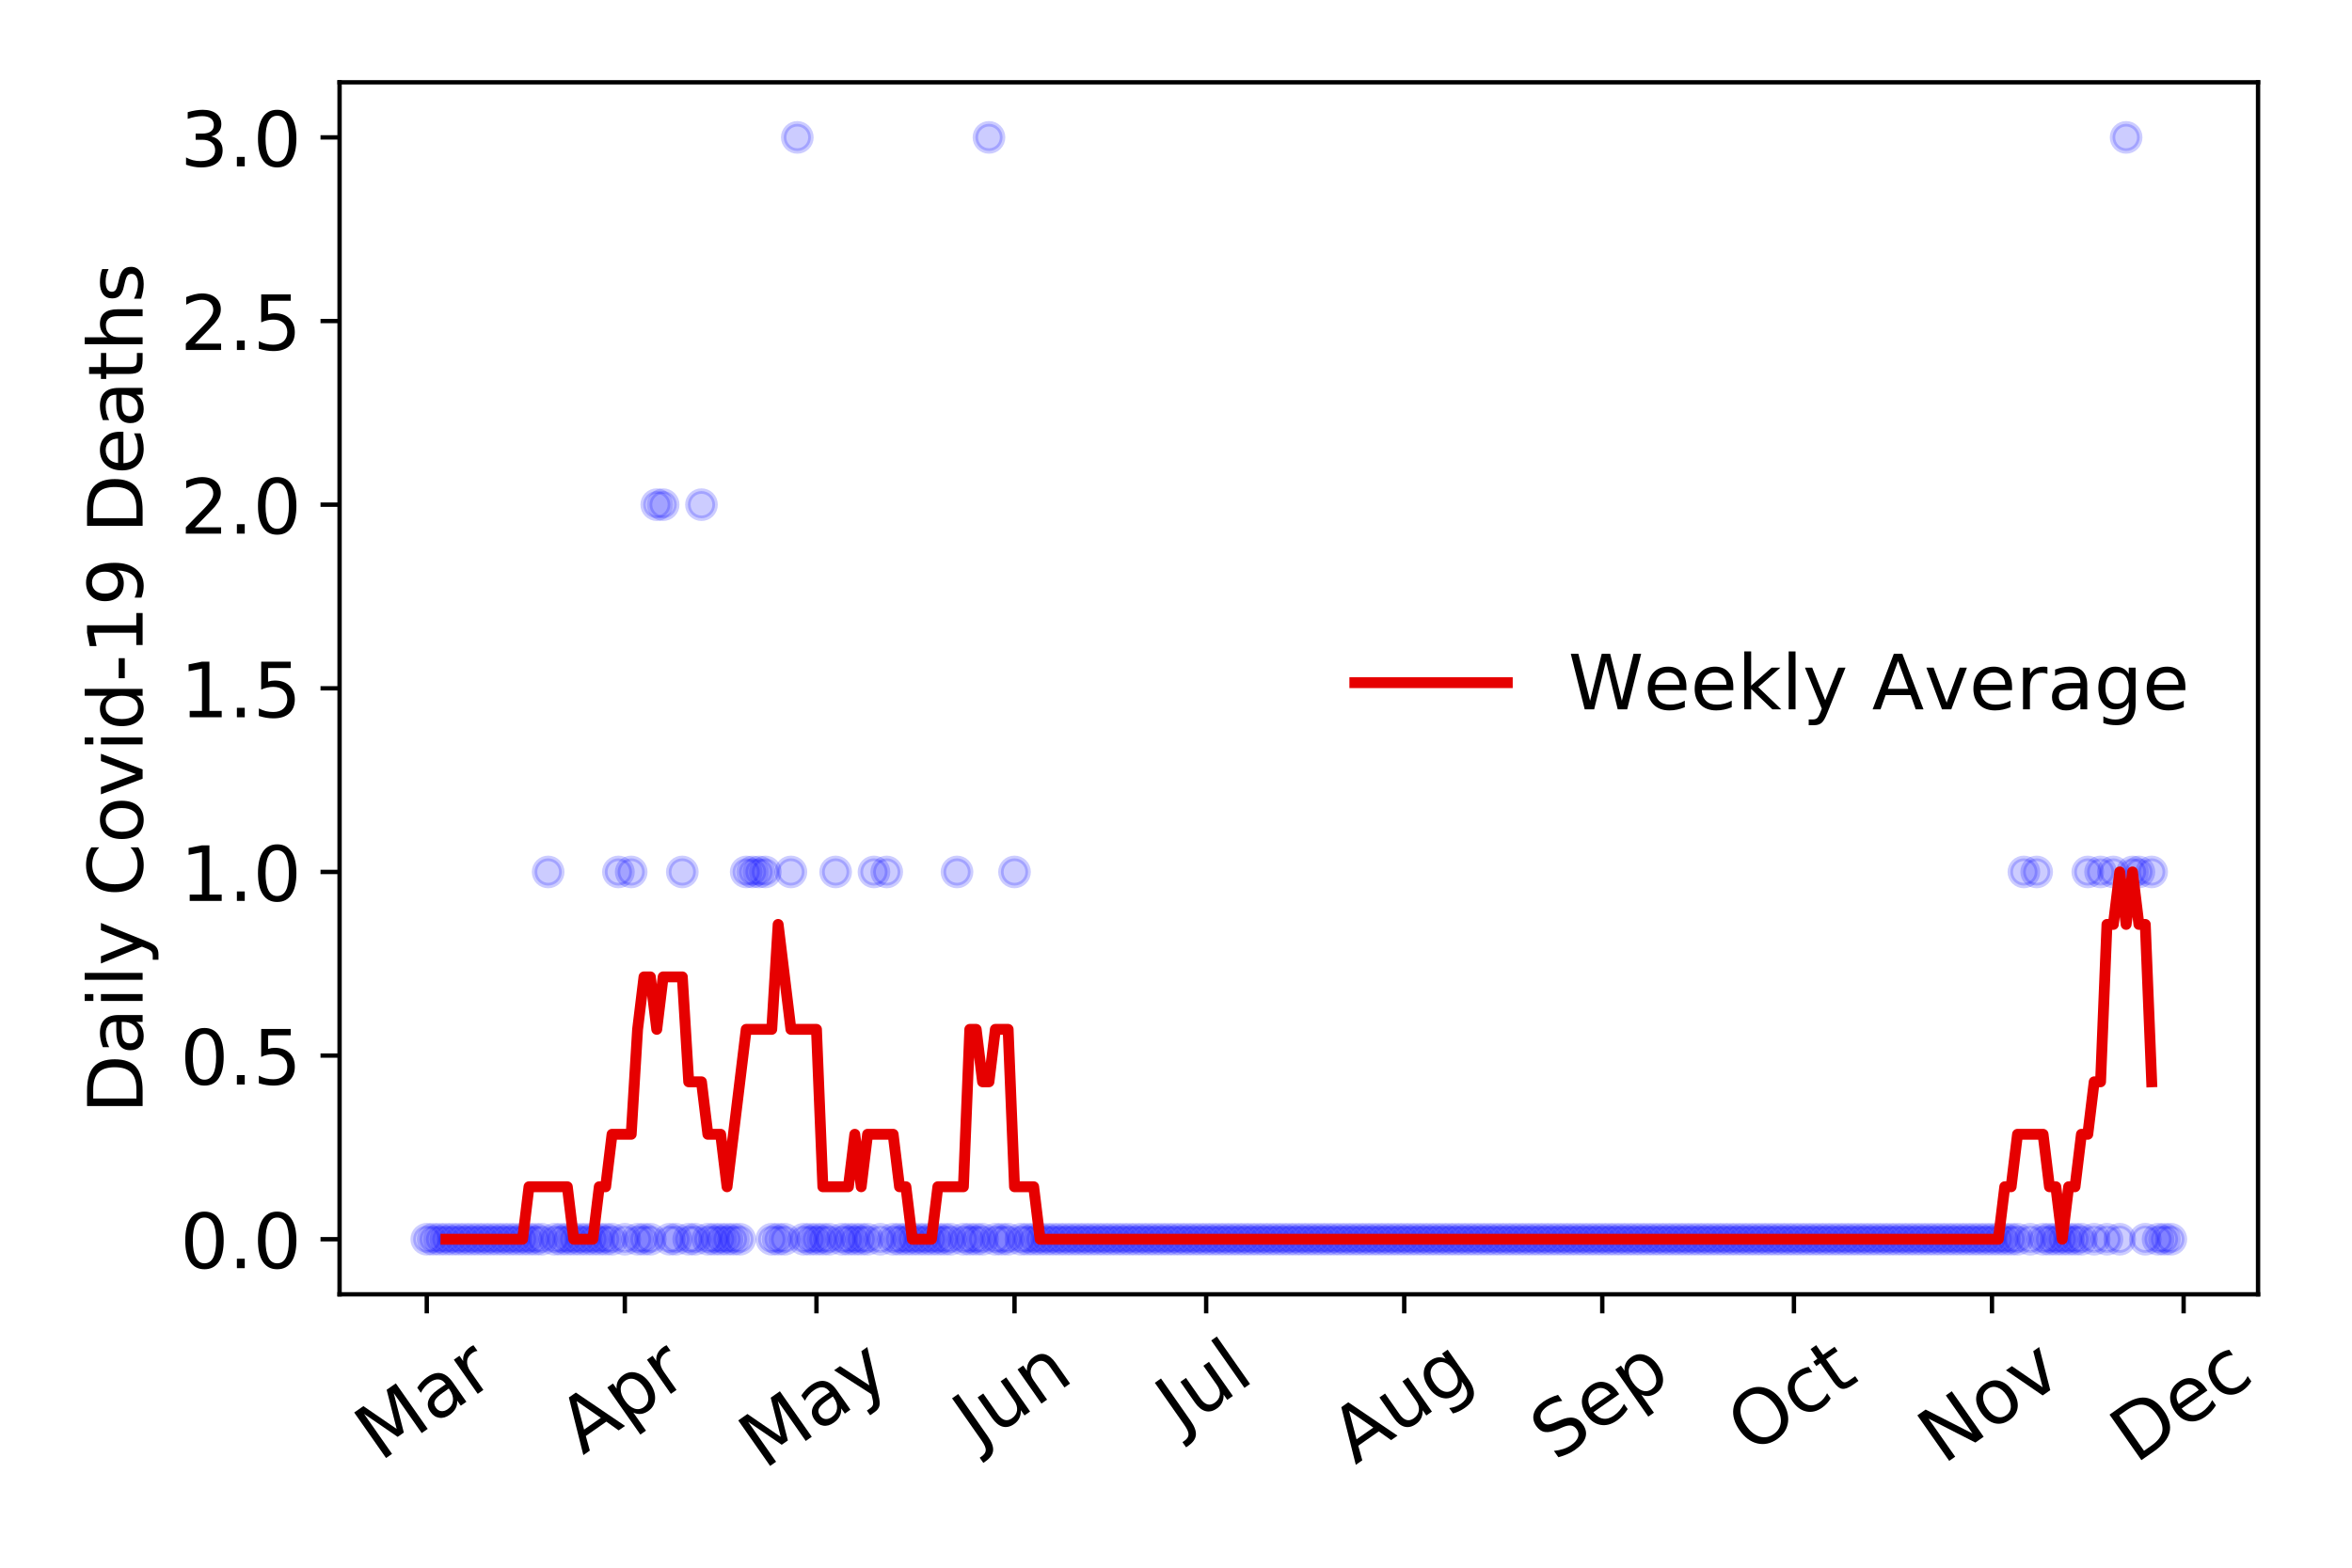 <?xml version="1.0" encoding="utf-8" standalone="no"?>
<!DOCTYPE svg PUBLIC "-//W3C//DTD SVG 1.1//EN"
  "http://www.w3.org/Graphics/SVG/1.1/DTD/svg11.dtd">
<!-- Created with matplotlib (https://matplotlib.org/) -->
<svg height="288pt" version="1.1" viewBox="0 0 432 288" width="432pt" xmlns="http://www.w3.org/2000/svg" xmlns:xlink="http://www.w3.org/1999/xlink">
 <defs>
  <style type="text/css">
*{stroke-linecap:butt;stroke-linejoin:round;}
  </style>
 </defs>
 <g id="figure_1">
  <g id="patch_1">
   <path d="M 0 288 
L 432 288 
L 432 0 
L 0 0 
z
" style="fill:#ffffff;"/>
  </g>
  <g id="axes_1">
   <g id="patch_2">
    <path d="M 62.37 237.778 
L 414.744 237.778 
L 414.744 15.12 
L 62.37 15.12 
z
" style="fill:#ffffff;"/>
   </g>
   <g id="matplotlib.axis_1">
    <g id="xtick_1">
     <g id="line2d_1">
      <defs>
       <path d="M 0 0 
L 0 3.5 
" id="mf3343479a4" style="stroke:#000000;stroke-width:0.8;"/>
      </defs>
      <g>
       <use style="stroke:#000000;stroke-width:0.8;" x="78.387" xlink:href="#mf3343479a4" y="237.778"/>
      </g>
     </g>
     <g id="text_1">
      <!-- Mar -->
      <defs>
       <path d="M 9.812 72.906 
L 24.516 72.906 
L 43.109 23.297 
L 61.812 72.906 
L 76.516 72.906 
L 76.516 0 
L 66.891 0 
L 66.891 64.016 
L 48.094 14.016 
L 38.188 14.016 
L 19.391 64.016 
L 19.391 0 
L 9.812 0 
z
" id="DejaVuSans-77"/>
       <path d="M 34.281 27.484 
Q 23.391 27.484 19.188 25 
Q 14.984 22.516 14.984 16.5 
Q 14.984 11.719 18.141 8.906 
Q 21.297 6.109 26.703 6.109 
Q 34.188 6.109 38.703 11.406 
Q 43.219 16.703 43.219 25.484 
L 43.219 27.484 
z
M 52.203 31.203 
L 52.203 0 
L 43.219 0 
L 43.219 8.297 
Q 40.141 3.328 35.547 0.953 
Q 30.953 -1.422 24.312 -1.422 
Q 15.922 -1.422 10.953 3.297 
Q 6 8.016 6 15.922 
Q 6 25.141 12.172 29.828 
Q 18.359 34.516 30.609 34.516 
L 43.219 34.516 
L 43.219 35.406 
Q 43.219 41.609 39.141 45 
Q 35.062 48.391 27.688 48.391 
Q 23 48.391 18.547 47.266 
Q 14.109 46.141 10.016 43.891 
L 10.016 52.203 
Q 14.938 54.109 19.578 55.047 
Q 24.219 56 28.609 56 
Q 40.484 56 46.344 49.844 
Q 52.203 43.703 52.203 31.203 
z
" id="DejaVuSans-97"/>
       <path d="M 41.109 46.297 
Q 39.594 47.172 37.812 47.578 
Q 36.031 48 33.891 48 
Q 26.266 48 22.188 43.047 
Q 18.109 38.094 18.109 28.812 
L 18.109 0 
L 9.078 0 
L 9.078 54.688 
L 18.109 54.688 
L 18.109 46.188 
Q 20.953 51.172 25.484 53.578 
Q 30.031 56 36.531 56 
Q 37.453 56 38.578 55.875 
Q 39.703 55.766 41.062 55.516 
z
" id="DejaVuSans-114"/>
      </defs>
      <g transform="translate(69.784 268.643)rotate(-35)scale(0.14 -0.14)">
       <use xlink:href="#DejaVuSans-77"/>
       <use x="86.279" xlink:href="#DejaVuSans-97"/>
       <use x="147.559" xlink:href="#DejaVuSans-114"/>
      </g>
     </g>
    </g>
    <g id="xtick_2">
     <g id="line2d_2">
      <g>
       <use style="stroke:#000000;stroke-width:0.8;" x="114.763" xlink:href="#mf3343479a4" y="237.778"/>
      </g>
     </g>
     <g id="text_2">
      <!-- Apr -->
      <defs>
       <path d="M 34.188 63.188 
L 20.797 26.906 
L 47.609 26.906 
z
M 28.609 72.906 
L 39.797 72.906 
L 67.578 0 
L 57.328 0 
L 50.688 18.703 
L 17.828 18.703 
L 11.188 0 
L 0.781 0 
z
" id="DejaVuSans-65"/>
       <path d="M 18.109 8.203 
L 18.109 -20.797 
L 9.078 -20.797 
L 9.078 54.688 
L 18.109 54.688 
L 18.109 46.391 
Q 20.953 51.266 25.266 53.625 
Q 29.594 56 35.594 56 
Q 45.562 56 51.781 48.094 
Q 58.016 40.188 58.016 27.297 
Q 58.016 14.406 51.781 6.484 
Q 45.562 -1.422 35.594 -1.422 
Q 29.594 -1.422 25.266 0.953 
Q 20.953 3.328 18.109 8.203 
z
M 48.688 27.297 
Q 48.688 37.203 44.609 42.844 
Q 40.531 48.484 33.406 48.484 
Q 26.266 48.484 22.188 42.844 
Q 18.109 37.203 18.109 27.297 
Q 18.109 17.391 22.188 11.75 
Q 26.266 6.109 33.406 6.109 
Q 40.531 6.109 44.609 11.75 
Q 48.688 17.391 48.688 27.297 
z
" id="DejaVuSans-112"/>
      </defs>
      <g transform="translate(107.058 267.384)rotate(-35)scale(0.14 -0.14)">
       <use xlink:href="#DejaVuSans-65"/>
       <use x="68.408" xlink:href="#DejaVuSans-112"/>
       <use x="131.885" xlink:href="#DejaVuSans-114"/>
      </g>
     </g>
    </g>
    <g id="xtick_3">
     <g id="line2d_3">
      <g>
       <use style="stroke:#000000;stroke-width:0.8;" x="149.965" xlink:href="#mf3343479a4" y="237.778"/>
      </g>
     </g>
     <g id="text_3">
      <!-- May -->
      <defs>
       <path d="M 32.172 -5.078 
Q 28.375 -14.844 24.75 -17.812 
Q 21.141 -20.797 15.094 -20.797 
L 7.906 -20.797 
L 7.906 -13.281 
L 13.188 -13.281 
Q 16.891 -13.281 18.938 -11.516 
Q 21 -9.766 23.484 -3.219 
L 25.094 0.875 
L 2.984 54.688 
L 12.5 54.688 
L 29.594 11.922 
L 46.688 54.688 
L 56.203 54.688 
z
" id="DejaVuSans-121"/>
      </defs>
      <g transform="translate(140.325 270.094)rotate(-35)scale(0.14 -0.14)">
       <use xlink:href="#DejaVuSans-77"/>
       <use x="86.279" xlink:href="#DejaVuSans-97"/>
       <use x="147.559" xlink:href="#DejaVuSans-121"/>
      </g>
     </g>
    </g>
    <g id="xtick_4">
     <g id="line2d_4">
      <g>
       <use style="stroke:#000000;stroke-width:0.8;" x="186.34" xlink:href="#mf3343479a4" y="237.778"/>
      </g>
     </g>
     <g id="text_4">
      <!-- Jun -->
      <defs>
       <path d="M 9.812 72.906 
L 19.672 72.906 
L 19.672 5.078 
Q 19.672 -8.109 14.672 -14.062 
Q 9.672 -20.016 -1.422 -20.016 
L -5.172 -20.016 
L -5.172 -11.719 
L -2.094 -11.719 
Q 4.438 -11.719 7.125 -8.047 
Q 9.812 -4.391 9.812 5.078 
z
" id="DejaVuSans-74"/>
       <path d="M 8.5 21.578 
L 8.5 54.688 
L 17.484 54.688 
L 17.484 21.922 
Q 17.484 14.156 20.5 10.266 
Q 23.531 6.391 29.594 6.391 
Q 36.859 6.391 41.078 11.031 
Q 45.312 15.672 45.312 23.688 
L 45.312 54.688 
L 54.297 54.688 
L 54.297 0 
L 45.312 0 
L 45.312 8.406 
Q 42.047 3.422 37.719 1 
Q 33.406 -1.422 27.688 -1.422 
Q 18.266 -1.422 13.375 4.438 
Q 8.5 10.297 8.5 21.578 
z
M 31.109 56 
z
" id="DejaVuSans-117"/>
       <path d="M 54.891 33.016 
L 54.891 0 
L 45.906 0 
L 45.906 32.719 
Q 45.906 40.484 42.875 44.328 
Q 39.844 48.188 33.797 48.188 
Q 26.516 48.188 22.312 43.547 
Q 18.109 38.922 18.109 30.906 
L 18.109 0 
L 9.078 0 
L 9.078 54.688 
L 18.109 54.688 
L 18.109 46.188 
Q 21.344 51.125 25.703 53.562 
Q 30.078 56 35.797 56 
Q 45.219 56 50.047 50.172 
Q 54.891 44.344 54.891 33.016 
z
" id="DejaVuSans-110"/>
      </defs>
      <g transform="translate(179.597 266.039)rotate(-35)scale(0.14 -0.14)">
       <use xlink:href="#DejaVuSans-74"/>
       <use x="29.492" xlink:href="#DejaVuSans-117"/>
       <use x="92.871" xlink:href="#DejaVuSans-110"/>
      </g>
     </g>
    </g>
    <g id="xtick_5">
     <g id="line2d_5">
      <g>
       <use style="stroke:#000000;stroke-width:0.8;" x="221.542" xlink:href="#mf3343479a4" y="237.778"/>
      </g>
     </g>
     <g id="text_5">
      <!-- Jul -->
      <defs>
       <path d="M 9.422 75.984 
L 18.406 75.984 
L 18.406 0 
L 9.422 0 
z
" id="DejaVuSans-108"/>
      </defs>
      <g transform="translate(216.84 263.181)rotate(-35)scale(0.14 -0.14)">
       <use xlink:href="#DejaVuSans-74"/>
       <use x="29.492" xlink:href="#DejaVuSans-117"/>
       <use x="92.871" xlink:href="#DejaVuSans-108"/>
      </g>
     </g>
    </g>
    <g id="xtick_6">
     <g id="line2d_6">
      <g>
       <use style="stroke:#000000;stroke-width:0.8;" x="257.918" xlink:href="#mf3343479a4" y="237.778"/>
      </g>
     </g>
     <g id="text_6">
      <!-- Aug -->
      <defs>
       <path d="M 45.406 27.984 
Q 45.406 37.75 41.375 43.109 
Q 37.359 48.484 30.078 48.484 
Q 22.859 48.484 18.828 43.109 
Q 14.797 37.75 14.797 27.984 
Q 14.797 18.266 18.828 12.891 
Q 22.859 7.516 30.078 7.516 
Q 37.359 7.516 41.375 12.891 
Q 45.406 18.266 45.406 27.984 
z
M 54.391 6.781 
Q 54.391 -7.172 48.188 -13.984 
Q 42 -20.797 29.203 -20.797 
Q 24.469 -20.797 20.266 -20.094 
Q 16.062 -19.391 12.109 -17.922 
L 12.109 -9.188 
Q 16.062 -11.328 19.922 -12.344 
Q 23.781 -13.375 27.781 -13.375 
Q 36.625 -13.375 41.016 -8.766 
Q 45.406 -4.156 45.406 5.172 
L 45.406 9.625 
Q 42.625 4.781 38.281 2.391 
Q 33.938 0 27.875 0 
Q 17.828 0 11.672 7.656 
Q 5.516 15.328 5.516 27.984 
Q 5.516 40.672 11.672 48.328 
Q 17.828 56 27.875 56 
Q 33.938 56 38.281 53.609 
Q 42.625 51.219 45.406 46.391 
L 45.406 54.688 
L 54.391 54.688 
z
" id="DejaVuSans-103"/>
      </defs>
      <g transform="translate(248.937 269.172)rotate(-35)scale(0.14 -0.14)">
       <use xlink:href="#DejaVuSans-65"/>
       <use x="68.408" xlink:href="#DejaVuSans-117"/>
       <use x="131.787" xlink:href="#DejaVuSans-103"/>
      </g>
     </g>
    </g>
    <g id="xtick_7">
     <g id="line2d_7">
      <g>
       <use style="stroke:#000000;stroke-width:0.8;" x="294.294" xlink:href="#mf3343479a4" y="237.778"/>
      </g>
     </g>
     <g id="text_7">
      <!-- Sep -->
      <defs>
       <path d="M 53.516 70.516 
L 53.516 60.891 
Q 47.906 63.578 42.922 64.891 
Q 37.938 66.219 33.297 66.219 
Q 25.25 66.219 20.875 63.094 
Q 16.5 59.969 16.5 54.203 
Q 16.5 49.359 19.406 46.891 
Q 22.312 44.438 30.422 42.922 
L 36.375 41.703 
Q 47.406 39.594 52.656 34.297 
Q 57.906 29 57.906 20.125 
Q 57.906 9.516 50.797 4.047 
Q 43.703 -1.422 29.984 -1.422 
Q 24.812 -1.422 18.969 -0.25 
Q 13.141 0.922 6.891 3.219 
L 6.891 13.375 
Q 12.891 10.016 18.656 8.297 
Q 24.422 6.594 29.984 6.594 
Q 38.422 6.594 43.016 9.906 
Q 47.609 13.234 47.609 19.391 
Q 47.609 24.75 44.312 27.781 
Q 41.016 30.812 33.5 32.328 
L 27.484 33.5 
Q 16.453 35.688 11.516 40.375 
Q 6.594 45.062 6.594 53.422 
Q 6.594 63.094 13.406 68.656 
Q 20.219 74.219 32.172 74.219 
Q 37.312 74.219 42.625 73.281 
Q 47.953 72.359 53.516 70.516 
z
" id="DejaVuSans-83"/>
       <path d="M 56.203 29.594 
L 56.203 25.203 
L 14.891 25.203 
Q 15.484 15.922 20.484 11.062 
Q 25.484 6.203 34.422 6.203 
Q 39.594 6.203 44.453 7.469 
Q 49.312 8.734 54.109 11.281 
L 54.109 2.781 
Q 49.266 0.734 44.188 -0.344 
Q 39.109 -1.422 33.891 -1.422 
Q 20.797 -1.422 13.156 6.188 
Q 5.516 13.812 5.516 26.812 
Q 5.516 40.234 12.766 48.109 
Q 20.016 56 32.328 56 
Q 43.359 56 49.781 48.891 
Q 56.203 41.797 56.203 29.594 
z
M 47.219 32.234 
Q 47.125 39.594 43.094 43.984 
Q 39.062 48.391 32.422 48.391 
Q 24.906 48.391 20.391 44.141 
Q 15.875 39.891 15.188 32.172 
z
" id="DejaVuSans-101"/>
      </defs>
      <g transform="translate(285.701 268.629)rotate(-35)scale(0.14 -0.14)">
       <use xlink:href="#DejaVuSans-83"/>
       <use x="63.477" xlink:href="#DejaVuSans-101"/>
       <use x="125" xlink:href="#DejaVuSans-112"/>
      </g>
     </g>
    </g>
    <g id="xtick_8">
     <g id="line2d_8">
      <g>
       <use style="stroke:#000000;stroke-width:0.8;" x="329.496" xlink:href="#mf3343479a4" y="237.778"/>
      </g>
     </g>
     <g id="text_8">
      <!-- Oct -->
      <defs>
       <path d="M 39.406 66.219 
Q 28.656 66.219 22.328 58.203 
Q 16.016 50.203 16.016 36.375 
Q 16.016 22.609 22.328 14.594 
Q 28.656 6.594 39.406 6.594 
Q 50.141 6.594 56.422 14.594 
Q 62.703 22.609 62.703 36.375 
Q 62.703 50.203 56.422 58.203 
Q 50.141 66.219 39.406 66.219 
z
M 39.406 74.219 
Q 54.734 74.219 63.906 63.938 
Q 73.094 53.656 73.094 36.375 
Q 73.094 19.141 63.906 8.859 
Q 54.734 -1.422 39.406 -1.422 
Q 24.031 -1.422 14.812 8.828 
Q 5.609 19.094 5.609 36.375 
Q 5.609 53.656 14.812 63.938 
Q 24.031 74.219 39.406 74.219 
z
" id="DejaVuSans-79"/>
       <path d="M 48.781 52.594 
L 48.781 44.188 
Q 44.969 46.297 41.141 47.344 
Q 37.312 48.391 33.406 48.391 
Q 24.656 48.391 19.812 42.844 
Q 14.984 37.312 14.984 27.297 
Q 14.984 17.281 19.812 11.734 
Q 24.656 6.203 33.406 6.203 
Q 37.312 6.203 41.141 7.25 
Q 44.969 8.297 48.781 10.406 
L 48.781 2.094 
Q 45.016 0.344 40.984 -0.531 
Q 36.969 -1.422 32.422 -1.422 
Q 20.062 -1.422 12.781 6.344 
Q 5.516 14.109 5.516 27.297 
Q 5.516 40.672 12.859 48.328 
Q 20.219 56 33.016 56 
Q 37.156 56 41.109 55.141 
Q 45.062 54.297 48.781 52.594 
z
" id="DejaVuSans-99"/>
       <path d="M 18.312 70.219 
L 18.312 54.688 
L 36.812 54.688 
L 36.812 47.703 
L 18.312 47.703 
L 18.312 18.016 
Q 18.312 11.328 20.141 9.422 
Q 21.969 7.516 27.594 7.516 
L 36.812 7.516 
L 36.812 0 
L 27.594 0 
Q 17.188 0 13.234 3.875 
Q 9.281 7.766 9.281 18.016 
L 9.281 47.703 
L 2.688 47.703 
L 2.688 54.688 
L 9.281 54.688 
L 9.281 70.219 
z
" id="DejaVuSans-116"/>
      </defs>
      <g transform="translate(321.797 267.377)rotate(-35)scale(0.14 -0.14)">
       <use xlink:href="#DejaVuSans-79"/>
       <use x="78.711" xlink:href="#DejaVuSans-99"/>
       <use x="133.691" xlink:href="#DejaVuSans-116"/>
      </g>
     </g>
    </g>
    <g id="xtick_9">
     <g id="line2d_9">
      <g>
       <use style="stroke:#000000;stroke-width:0.8;" x="365.871" xlink:href="#mf3343479a4" y="237.778"/>
      </g>
     </g>
     <g id="text_9">
      <!-- Nov -->
      <defs>
       <path d="M 9.812 72.906 
L 23.094 72.906 
L 55.422 11.922 
L 55.422 72.906 
L 64.984 72.906 
L 64.984 0 
L 51.703 0 
L 19.391 60.984 
L 19.391 0 
L 9.812 0 
z
" id="DejaVuSans-78"/>
       <path d="M 30.609 48.391 
Q 23.391 48.391 19.188 42.75 
Q 14.984 37.109 14.984 27.297 
Q 14.984 17.484 19.156 11.844 
Q 23.344 6.203 30.609 6.203 
Q 37.797 6.203 41.984 11.859 
Q 46.188 17.531 46.188 27.297 
Q 46.188 37.016 41.984 42.703 
Q 37.797 48.391 30.609 48.391 
z
M 30.609 56 
Q 42.328 56 49.016 48.375 
Q 55.719 40.766 55.719 27.297 
Q 55.719 13.875 49.016 6.219 
Q 42.328 -1.422 30.609 -1.422 
Q 18.844 -1.422 12.172 6.219 
Q 5.516 13.875 5.516 27.297 
Q 5.516 40.766 12.172 48.375 
Q 18.844 56 30.609 56 
z
" id="DejaVuSans-111"/>
       <path d="M 2.984 54.688 
L 12.5 54.688 
L 29.594 8.797 
L 46.688 54.688 
L 56.203 54.688 
L 35.688 0 
L 23.484 0 
z
" id="DejaVuSans-118"/>
      </defs>
      <g transform="translate(356.895 269.166)rotate(-35)scale(0.14 -0.14)">
       <use xlink:href="#DejaVuSans-78"/>
       <use x="74.805" xlink:href="#DejaVuSans-111"/>
       <use x="135.986" xlink:href="#DejaVuSans-118"/>
      </g>
     </g>
    </g>
    <g id="xtick_10">
     <g id="line2d_10">
      <g>
       <use style="stroke:#000000;stroke-width:0.8;" x="401.073" xlink:href="#mf3343479a4" y="237.778"/>
      </g>
     </g>
     <g id="text_10">
      <!-- Dec -->
      <defs>
       <path d="M 19.672 64.797 
L 19.672 8.109 
L 31.594 8.109 
Q 46.688 8.109 53.688 14.938 
Q 60.688 21.781 60.688 36.531 
Q 60.688 51.172 53.688 57.984 
Q 46.688 64.797 31.594 64.797 
z
M 9.812 72.906 
L 30.078 72.906 
Q 51.266 72.906 61.172 64.094 
Q 71.094 55.281 71.094 36.531 
Q 71.094 17.672 61.125 8.828 
Q 51.172 0 30.078 0 
L 9.812 0 
z
" id="DejaVuSans-68"/>
      </defs>
      <g transform="translate(392.193 269.032)rotate(-35)scale(0.14 -0.14)">
       <use xlink:href="#DejaVuSans-68"/>
       <use x="77.002" xlink:href="#DejaVuSans-101"/>
       <use x="138.525" xlink:href="#DejaVuSans-99"/>
      </g>
     </g>
    </g>
   </g>
   <g id="matplotlib.axis_2">
    <g id="ytick_1">
     <g id="line2d_11">
      <defs>
       <path d="M 0 0 
L -3.5 0 
" id="mbd0c21d660" style="stroke:#000000;stroke-width:0.8;"/>
      </defs>
      <g>
       <use style="stroke:#000000;stroke-width:0.8;" x="62.37" xlink:href="#mbd0c21d660" y="227.657"/>
      </g>
     </g>
     <g id="text_11">
      <!-- 0.0 -->
      <defs>
       <path d="M 31.781 66.406 
Q 24.172 66.406 20.328 58.906 
Q 16.5 51.422 16.5 36.375 
Q 16.5 21.391 20.328 13.891 
Q 24.172 6.391 31.781 6.391 
Q 39.453 6.391 43.281 13.891 
Q 47.125 21.391 47.125 36.375 
Q 47.125 51.422 43.281 58.906 
Q 39.453 66.406 31.781 66.406 
z
M 31.781 74.219 
Q 44.047 74.219 50.516 64.516 
Q 56.984 54.828 56.984 36.375 
Q 56.984 17.969 50.516 8.266 
Q 44.047 -1.422 31.781 -1.422 
Q 19.531 -1.422 13.062 8.266 
Q 6.594 17.969 6.594 36.375 
Q 6.594 54.828 13.062 64.516 
Q 19.531 74.219 31.781 74.219 
z
" id="DejaVuSans-48"/>
       <path d="M 10.688 12.406 
L 21 12.406 
L 21 0 
L 10.688 0 
z
" id="DejaVuSans-46"/>
      </defs>
      <g transform="translate(33.106 232.976)scale(0.14 -0.14)">
       <use xlink:href="#DejaVuSans-48"/>
       <use x="63.623" xlink:href="#DejaVuSans-46"/>
       <use x="95.41" xlink:href="#DejaVuSans-48"/>
      </g>
     </g>
    </g>
    <g id="ytick_2">
     <g id="line2d_12">
      <g>
       <use style="stroke:#000000;stroke-width:0.8;" x="62.37" xlink:href="#mbd0c21d660" y="193.921"/>
      </g>
     </g>
     <g id="text_12">
      <!-- 0.5 -->
      <defs>
       <path d="M 10.797 72.906 
L 49.516 72.906 
L 49.516 64.594 
L 19.828 64.594 
L 19.828 46.734 
Q 21.969 47.469 24.109 47.828 
Q 26.266 48.188 28.422 48.188 
Q 40.625 48.188 47.75 41.5 
Q 54.891 34.812 54.891 23.391 
Q 54.891 11.625 47.562 5.094 
Q 40.234 -1.422 26.906 -1.422 
Q 22.312 -1.422 17.547 -0.641 
Q 12.797 0.141 7.719 1.703 
L 7.719 11.625 
Q 12.109 9.234 16.797 8.062 
Q 21.484 6.891 26.703 6.891 
Q 35.156 6.891 40.078 11.328 
Q 45.016 15.766 45.016 23.391 
Q 45.016 31 40.078 35.438 
Q 35.156 39.891 26.703 39.891 
Q 22.75 39.891 18.812 39.016 
Q 14.891 38.141 10.797 36.281 
z
" id="DejaVuSans-53"/>
      </defs>
      <g transform="translate(33.106 199.24)scale(0.14 -0.14)">
       <use xlink:href="#DejaVuSans-48"/>
       <use x="63.623" xlink:href="#DejaVuSans-46"/>
       <use x="95.41" xlink:href="#DejaVuSans-53"/>
      </g>
     </g>
    </g>
    <g id="ytick_3">
     <g id="line2d_13">
      <g>
       <use style="stroke:#000000;stroke-width:0.8;" x="62.37" xlink:href="#mbd0c21d660" y="160.185"/>
      </g>
     </g>
     <g id="text_13">
      <!-- 1.0 -->
      <defs>
       <path d="M 12.406 8.297 
L 28.516 8.297 
L 28.516 63.922 
L 10.984 60.406 
L 10.984 69.391 
L 28.422 72.906 
L 38.281 72.906 
L 38.281 8.297 
L 54.391 8.297 
L 54.391 0 
L 12.406 0 
z
" id="DejaVuSans-49"/>
      </defs>
      <g transform="translate(33.106 165.504)scale(0.14 -0.14)">
       <use xlink:href="#DejaVuSans-49"/>
       <use x="63.623" xlink:href="#DejaVuSans-46"/>
       <use x="95.41" xlink:href="#DejaVuSans-48"/>
      </g>
     </g>
    </g>
    <g id="ytick_4">
     <g id="line2d_14">
      <g>
       <use style="stroke:#000000;stroke-width:0.8;" x="62.37" xlink:href="#mbd0c21d660" y="126.449"/>
      </g>
     </g>
     <g id="text_14">
      <!-- 1.5 -->
      <g transform="translate(33.106 131.768)scale(0.14 -0.14)">
       <use xlink:href="#DejaVuSans-49"/>
       <use x="63.623" xlink:href="#DejaVuSans-46"/>
       <use x="95.41" xlink:href="#DejaVuSans-53"/>
      </g>
     </g>
    </g>
    <g id="ytick_5">
     <g id="line2d_15">
      <g>
       <use style="stroke:#000000;stroke-width:0.8;" x="62.37" xlink:href="#mbd0c21d660" y="92.713"/>
      </g>
     </g>
     <g id="text_15">
      <!-- 2.0 -->
      <defs>
       <path d="M 19.188 8.297 
L 53.609 8.297 
L 53.609 0 
L 7.328 0 
L 7.328 8.297 
Q 12.938 14.109 22.625 23.891 
Q 32.328 33.688 34.812 36.531 
Q 39.547 41.844 41.422 45.531 
Q 43.312 49.219 43.312 52.781 
Q 43.312 58.594 39.234 62.25 
Q 35.156 65.922 28.609 65.922 
Q 23.969 65.922 18.812 64.312 
Q 13.672 62.703 7.812 59.422 
L 7.812 69.391 
Q 13.766 71.781 18.938 73 
Q 24.125 74.219 28.422 74.219 
Q 39.75 74.219 46.484 68.547 
Q 53.219 62.891 53.219 53.422 
Q 53.219 48.922 51.531 44.891 
Q 49.859 40.875 45.406 35.406 
Q 44.188 33.984 37.641 27.219 
Q 31.109 20.453 19.188 8.297 
z
" id="DejaVuSans-50"/>
      </defs>
      <g transform="translate(33.106 98.032)scale(0.14 -0.14)">
       <use xlink:href="#DejaVuSans-50"/>
       <use x="63.623" xlink:href="#DejaVuSans-46"/>
       <use x="95.41" xlink:href="#DejaVuSans-48"/>
      </g>
     </g>
    </g>
    <g id="ytick_6">
     <g id="line2d_16">
      <g>
       <use style="stroke:#000000;stroke-width:0.8;" x="62.37" xlink:href="#mbd0c21d660" y="58.977"/>
      </g>
     </g>
     <g id="text_16">
      <!-- 2.5 -->
      <g transform="translate(33.106 64.296)scale(0.14 -0.14)">
       <use xlink:href="#DejaVuSans-50"/>
       <use x="63.623" xlink:href="#DejaVuSans-46"/>
       <use x="95.41" xlink:href="#DejaVuSans-53"/>
      </g>
     </g>
    </g>
    <g id="ytick_7">
     <g id="line2d_17">
      <g>
       <use style="stroke:#000000;stroke-width:0.8;" x="62.37" xlink:href="#mbd0c21d660" y="25.241"/>
      </g>
     </g>
     <g id="text_17">
      <!-- 3.0 -->
      <defs>
       <path d="M 40.578 39.312 
Q 47.656 37.797 51.625 33 
Q 55.609 28.219 55.609 21.188 
Q 55.609 10.406 48.188 4.484 
Q 40.766 -1.422 27.094 -1.422 
Q 22.516 -1.422 17.656 -0.516 
Q 12.797 0.391 7.625 2.203 
L 7.625 11.719 
Q 11.719 9.328 16.594 8.109 
Q 21.484 6.891 26.812 6.891 
Q 36.078 6.891 40.938 10.547 
Q 45.797 14.203 45.797 21.188 
Q 45.797 27.641 41.281 31.266 
Q 36.766 34.906 28.719 34.906 
L 20.219 34.906 
L 20.219 43.016 
L 29.109 43.016 
Q 36.375 43.016 40.234 45.922 
Q 44.094 48.828 44.094 54.297 
Q 44.094 59.906 40.109 62.906 
Q 36.141 65.922 28.719 65.922 
Q 24.656 65.922 20.016 65.031 
Q 15.375 64.156 9.812 62.312 
L 9.812 71.094 
Q 15.438 72.656 20.344 73.438 
Q 25.25 74.219 29.594 74.219 
Q 40.828 74.219 47.359 69.109 
Q 53.906 64.016 53.906 55.328 
Q 53.906 49.266 50.438 45.094 
Q 46.969 40.922 40.578 39.312 
z
" id="DejaVuSans-51"/>
      </defs>
      <g transform="translate(33.106 30.56)scale(0.14 -0.14)">
       <use xlink:href="#DejaVuSans-51"/>
       <use x="63.623" xlink:href="#DejaVuSans-46"/>
       <use x="95.41" xlink:href="#DejaVuSans-48"/>
      </g>
     </g>
    </g>
    <g id="text_18">
     <!-- Daily Covid-19 Deaths -->
     <defs>
      <path d="M 9.422 54.688 
L 18.406 54.688 
L 18.406 0 
L 9.422 0 
z
M 9.422 75.984 
L 18.406 75.984 
L 18.406 64.594 
L 9.422 64.594 
z
" id="DejaVuSans-105"/>
      <path id="DejaVuSans-32"/>
      <path d="M 64.406 67.281 
L 64.406 56.891 
Q 59.422 61.531 53.781 63.812 
Q 48.141 66.109 41.797 66.109 
Q 29.297 66.109 22.656 58.469 
Q 16.016 50.828 16.016 36.375 
Q 16.016 21.969 22.656 14.328 
Q 29.297 6.688 41.797 6.688 
Q 48.141 6.688 53.781 8.984 
Q 59.422 11.281 64.406 15.922 
L 64.406 5.609 
Q 59.234 2.094 53.438 0.328 
Q 47.656 -1.422 41.219 -1.422 
Q 24.656 -1.422 15.125 8.703 
Q 5.609 18.844 5.609 36.375 
Q 5.609 53.953 15.125 64.078 
Q 24.656 74.219 41.219 74.219 
Q 47.75 74.219 53.531 72.484 
Q 59.328 70.75 64.406 67.281 
z
" id="DejaVuSans-67"/>
      <path d="M 45.406 46.391 
L 45.406 75.984 
L 54.391 75.984 
L 54.391 0 
L 45.406 0 
L 45.406 8.203 
Q 42.578 3.328 38.25 0.953 
Q 33.938 -1.422 27.875 -1.422 
Q 17.969 -1.422 11.734 6.484 
Q 5.516 14.406 5.516 27.297 
Q 5.516 40.188 11.734 48.094 
Q 17.969 56 27.875 56 
Q 33.938 56 38.25 53.625 
Q 42.578 51.266 45.406 46.391 
z
M 14.797 27.297 
Q 14.797 17.391 18.875 11.75 
Q 22.953 6.109 30.078 6.109 
Q 37.203 6.109 41.297 11.75 
Q 45.406 17.391 45.406 27.297 
Q 45.406 37.203 41.297 42.844 
Q 37.203 48.484 30.078 48.484 
Q 22.953 48.484 18.875 42.844 
Q 14.797 37.203 14.797 27.297 
z
" id="DejaVuSans-100"/>
      <path d="M 4.891 31.391 
L 31.203 31.391 
L 31.203 23.391 
L 4.891 23.391 
z
" id="DejaVuSans-45"/>
      <path d="M 10.984 1.516 
L 10.984 10.5 
Q 14.703 8.734 18.5 7.812 
Q 22.312 6.891 25.984 6.891 
Q 35.75 6.891 40.891 13.453 
Q 46.047 20.016 46.781 33.406 
Q 43.953 29.203 39.594 26.953 
Q 35.25 24.703 29.984 24.703 
Q 19.047 24.703 12.672 31.312 
Q 6.297 37.938 6.297 49.422 
Q 6.297 60.641 12.938 67.422 
Q 19.578 74.219 30.609 74.219 
Q 43.266 74.219 49.922 64.516 
Q 56.594 54.828 56.594 36.375 
Q 56.594 19.141 48.406 8.859 
Q 40.234 -1.422 26.422 -1.422 
Q 22.703 -1.422 18.891 -0.688 
Q 15.094 0.047 10.984 1.516 
z
M 30.609 32.422 
Q 37.25 32.422 41.125 36.953 
Q 45.016 41.5 45.016 49.422 
Q 45.016 57.281 41.125 61.844 
Q 37.25 66.406 30.609 66.406 
Q 23.969 66.406 20.094 61.844 
Q 16.219 57.281 16.219 49.422 
Q 16.219 41.5 20.094 36.953 
Q 23.969 32.422 30.609 32.422 
z
" id="DejaVuSans-57"/>
      <path d="M 54.891 33.016 
L 54.891 0 
L 45.906 0 
L 45.906 32.719 
Q 45.906 40.484 42.875 44.328 
Q 39.844 48.188 33.797 48.188 
Q 26.516 48.188 22.312 43.547 
Q 18.109 38.922 18.109 30.906 
L 18.109 0 
L 9.078 0 
L 9.078 75.984 
L 18.109 75.984 
L 18.109 46.188 
Q 21.344 51.125 25.703 53.562 
Q 30.078 56 35.797 56 
Q 45.219 56 50.047 50.172 
Q 54.891 44.344 54.891 33.016 
z
" id="DejaVuSans-104"/>
      <path d="M 44.281 53.078 
L 44.281 44.578 
Q 40.484 46.531 36.375 47.5 
Q 32.281 48.484 27.875 48.484 
Q 21.188 48.484 17.844 46.438 
Q 14.5 44.391 14.5 40.281 
Q 14.5 37.156 16.891 35.375 
Q 19.281 33.594 26.516 31.984 
L 29.594 31.297 
Q 39.156 29.25 43.188 25.516 
Q 47.219 21.781 47.219 15.094 
Q 47.219 7.469 41.188 3.016 
Q 35.156 -1.422 24.609 -1.422 
Q 20.219 -1.422 15.453 -0.562 
Q 10.688 0.297 5.422 2 
L 5.422 11.281 
Q 10.406 8.688 15.234 7.391 
Q 20.062 6.109 24.812 6.109 
Q 31.156 6.109 34.562 8.281 
Q 37.984 10.453 37.984 14.406 
Q 37.984 18.062 35.516 20.016 
Q 33.062 21.969 24.703 23.781 
L 21.578 24.516 
Q 13.234 26.266 9.516 29.906 
Q 5.812 33.547 5.812 39.891 
Q 5.812 47.609 11.281 51.797 
Q 16.75 56 26.812 56 
Q 31.781 56 36.172 55.266 
Q 40.578 54.547 44.281 53.078 
z
" id="DejaVuSans-115"/>
     </defs>
     <g transform="translate(26.194 204.56)rotate(-90)scale(0.14 -0.14)">
      <use xlink:href="#DejaVuSans-68"/>
      <use x="77.002" xlink:href="#DejaVuSans-97"/>
      <use x="138.281" xlink:href="#DejaVuSans-105"/>
      <use x="166.064" xlink:href="#DejaVuSans-108"/>
      <use x="193.848" xlink:href="#DejaVuSans-121"/>
      <use x="253.027" xlink:href="#DejaVuSans-32"/>
      <use x="284.814" xlink:href="#DejaVuSans-67"/>
      <use x="354.639" xlink:href="#DejaVuSans-111"/>
      <use x="415.82" xlink:href="#DejaVuSans-118"/>
      <use x="475" xlink:href="#DejaVuSans-105"/>
      <use x="502.783" xlink:href="#DejaVuSans-100"/>
      <use x="566.26" xlink:href="#DejaVuSans-45"/>
      <use x="602.344" xlink:href="#DejaVuSans-49"/>
      <use x="665.967" xlink:href="#DejaVuSans-57"/>
      <use x="729.59" xlink:href="#DejaVuSans-32"/>
      <use x="761.377" xlink:href="#DejaVuSans-68"/>
      <use x="838.379" xlink:href="#DejaVuSans-101"/>
      <use x="899.902" xlink:href="#DejaVuSans-97"/>
      <use x="961.182" xlink:href="#DejaVuSans-116"/>
      <use x="1000.391" xlink:href="#DejaVuSans-104"/>
      <use x="1063.77" xlink:href="#DejaVuSans-115"/>
     </g>
    </g>
   </g>
   <g id="line2d_18">
    <defs>
     <path d="M 0 2.5 
C 0.663 2.5 1.299 2.237 1.768 1.768 
C 2.237 1.299 2.5 0.663 2.5 0 
C 2.5 -0.663 2.237 -1.299 1.768 -1.768 
C 1.299 -2.237 0.663 -2.5 0 -2.5 
C -0.663 -2.5 -1.299 -2.237 -1.768 -1.768 
C -2.237 -1.299 -2.5 -0.663 -2.5 0 
C -2.5 0.663 -2.237 1.299 -1.768 1.768 
C -1.299 2.237 -0.663 2.5 0 2.5 
z
" id="m68ac122b68" style="stroke:#0000ff;stroke-opacity:0.2;"/>
    </defs>
    <g clip-path="url(#p9442a3aa53)">
     <use style="fill:#0000ff;fill-opacity:0.2;stroke:#0000ff;stroke-opacity:0.2;" x="78.387" xlink:href="#m68ac122b68" y="227.657"/>
     <use style="fill:#0000ff;fill-opacity:0.2;stroke:#0000ff;stroke-opacity:0.2;" x="79.56" xlink:href="#m68ac122b68" y="227.657"/>
     <use style="fill:#0000ff;fill-opacity:0.2;stroke:#0000ff;stroke-opacity:0.2;" x="80.734" xlink:href="#m68ac122b68" y="227.657"/>
     <use style="fill:#0000ff;fill-opacity:0.2;stroke:#0000ff;stroke-opacity:0.2;" x="81.907" xlink:href="#m68ac122b68" y="227.657"/>
     <use style="fill:#0000ff;fill-opacity:0.2;stroke:#0000ff;stroke-opacity:0.2;" x="83.081" xlink:href="#m68ac122b68" y="227.657"/>
     <use style="fill:#0000ff;fill-opacity:0.2;stroke:#0000ff;stroke-opacity:0.2;" x="84.254" xlink:href="#m68ac122b68" y="227.657"/>
     <use style="fill:#0000ff;fill-opacity:0.2;stroke:#0000ff;stroke-opacity:0.2;" x="85.427" xlink:href="#m68ac122b68" y="227.657"/>
     <use style="fill:#0000ff;fill-opacity:0.2;stroke:#0000ff;stroke-opacity:0.2;" x="86.601" xlink:href="#m68ac122b68" y="227.657"/>
     <use style="fill:#0000ff;fill-opacity:0.2;stroke:#0000ff;stroke-opacity:0.2;" x="87.774" xlink:href="#m68ac122b68" y="227.657"/>
     <use style="fill:#0000ff;fill-opacity:0.2;stroke:#0000ff;stroke-opacity:0.2;" x="88.948" xlink:href="#m68ac122b68" y="227.657"/>
     <use style="fill:#0000ff;fill-opacity:0.2;stroke:#0000ff;stroke-opacity:0.2;" x="90.121" xlink:href="#m68ac122b68" y="227.657"/>
     <use style="fill:#0000ff;fill-opacity:0.2;stroke:#0000ff;stroke-opacity:0.2;" x="91.294" xlink:href="#m68ac122b68" y="227.657"/>
     <use style="fill:#0000ff;fill-opacity:0.2;stroke:#0000ff;stroke-opacity:0.2;" x="92.468" xlink:href="#m68ac122b68" y="227.657"/>
     <use style="fill:#0000ff;fill-opacity:0.2;stroke:#0000ff;stroke-opacity:0.2;" x="93.641" xlink:href="#m68ac122b68" y="227.657"/>
     <use style="fill:#0000ff;fill-opacity:0.2;stroke:#0000ff;stroke-opacity:0.2;" x="94.815" xlink:href="#m68ac122b68" y="227.657"/>
     <use style="fill:#0000ff;fill-opacity:0.2;stroke:#0000ff;stroke-opacity:0.2;" x="95.988" xlink:href="#m68ac122b68" y="227.657"/>
     <use style="fill:#0000ff;fill-opacity:0.2;stroke:#0000ff;stroke-opacity:0.2;" x="97.161" xlink:href="#m68ac122b68" y="227.657"/>
     <use style="fill:#0000ff;fill-opacity:0.2;stroke:#0000ff;stroke-opacity:0.2;" x="98.335" xlink:href="#m68ac122b68" y="227.657"/>
     <use style="fill:#0000ff;fill-opacity:0.2;stroke:#0000ff;stroke-opacity:0.2;" x="99.508" xlink:href="#m68ac122b68" y="227.657"/>
     <use style="fill:#0000ff;fill-opacity:0.2;stroke:#0000ff;stroke-opacity:0.2;" x="100.682" xlink:href="#m68ac122b68" y="160.185"/>
     <use style="fill:#0000ff;fill-opacity:0.2;stroke:#0000ff;stroke-opacity:0.2;" x="101.855" xlink:href="#m68ac122b68" y="227.657"/>
     <use style="fill:#0000ff;fill-opacity:0.2;stroke:#0000ff;stroke-opacity:0.2;" x="103.028" xlink:href="#m68ac122b68" y="227.657"/>
     <use style="fill:#0000ff;fill-opacity:0.2;stroke:#0000ff;stroke-opacity:0.2;" x="104.202" xlink:href="#m68ac122b68" y="227.657"/>
     <use style="fill:#0000ff;fill-opacity:0.2;stroke:#0000ff;stroke-opacity:0.2;" x="105.375" xlink:href="#m68ac122b68" y="227.657"/>
     <use style="fill:#0000ff;fill-opacity:0.2;stroke:#0000ff;stroke-opacity:0.2;" x="106.549" xlink:href="#m68ac122b68" y="227.657"/>
     <use style="fill:#0000ff;fill-opacity:0.2;stroke:#0000ff;stroke-opacity:0.2;" x="107.722" xlink:href="#m68ac122b68" y="227.657"/>
     <use style="fill:#0000ff;fill-opacity:0.2;stroke:#0000ff;stroke-opacity:0.2;" x="108.896" xlink:href="#m68ac122b68" y="227.657"/>
     <use style="fill:#0000ff;fill-opacity:0.2;stroke:#0000ff;stroke-opacity:0.2;" x="110.069" xlink:href="#m68ac122b68" y="227.657"/>
     <use style="fill:#0000ff;fill-opacity:0.2;stroke:#0000ff;stroke-opacity:0.2;" x="111.242" xlink:href="#m68ac122b68" y="227.657"/>
     <use style="fill:#0000ff;fill-opacity:0.2;stroke:#0000ff;stroke-opacity:0.2;" x="112.416" xlink:href="#m68ac122b68" y="227.657"/>
     <use style="fill:#0000ff;fill-opacity:0.2;stroke:#0000ff;stroke-opacity:0.2;" x="113.589" xlink:href="#m68ac122b68" y="160.185"/>
     <use style="fill:#0000ff;fill-opacity:0.2;stroke:#0000ff;stroke-opacity:0.2;" x="114.763" xlink:href="#m68ac122b68" y="227.657"/>
     <use style="fill:#0000ff;fill-opacity:0.2;stroke:#0000ff;stroke-opacity:0.2;" x="115.936" xlink:href="#m68ac122b68" y="160.185"/>
     <use style="fill:#0000ff;fill-opacity:0.2;stroke:#0000ff;stroke-opacity:0.2;" x="117.109" xlink:href="#m68ac122b68" y="227.657"/>
     <use style="fill:#0000ff;fill-opacity:0.2;stroke:#0000ff;stroke-opacity:0.2;" x="118.283" xlink:href="#m68ac122b68" y="227.657"/>
     <use style="fill:#0000ff;fill-opacity:0.2;stroke:#0000ff;stroke-opacity:0.2;" x="119.456" xlink:href="#m68ac122b68" y="227.657"/>
     <use style="fill:#0000ff;fill-opacity:0.2;stroke:#0000ff;stroke-opacity:0.2;" x="120.63" xlink:href="#m68ac122b68" y="92.713"/>
     <use style="fill:#0000ff;fill-opacity:0.2;stroke:#0000ff;stroke-opacity:0.2;" x="121.803" xlink:href="#m68ac122b68" y="92.713"/>
     <use style="fill:#0000ff;fill-opacity:0.2;stroke:#0000ff;stroke-opacity:0.2;" x="122.976" xlink:href="#m68ac122b68" y="227.657"/>
     <use style="fill:#0000ff;fill-opacity:0.2;stroke:#0000ff;stroke-opacity:0.2;" x="124.15" xlink:href="#m68ac122b68" y="227.657"/>
     <use style="fill:#0000ff;fill-opacity:0.2;stroke:#0000ff;stroke-opacity:0.2;" x="125.323" xlink:href="#m68ac122b68" y="160.185"/>
     <use style="fill:#0000ff;fill-opacity:0.2;stroke:#0000ff;stroke-opacity:0.2;" x="126.497" xlink:href="#m68ac122b68" y="227.657"/>
     <use style="fill:#0000ff;fill-opacity:0.2;stroke:#0000ff;stroke-opacity:0.2;" x="127.67" xlink:href="#m68ac122b68" y="227.657"/>
     <use style="fill:#0000ff;fill-opacity:0.2;stroke:#0000ff;stroke-opacity:0.2;" x="128.843" xlink:href="#m68ac122b68" y="92.713"/>
     <use style="fill:#0000ff;fill-opacity:0.2;stroke:#0000ff;stroke-opacity:0.2;" x="130.017" xlink:href="#m68ac122b68" y="227.657"/>
     <use style="fill:#0000ff;fill-opacity:0.2;stroke:#0000ff;stroke-opacity:0.2;" x="131.19" xlink:href="#m68ac122b68" y="227.657"/>
     <use style="fill:#0000ff;fill-opacity:0.2;stroke:#0000ff;stroke-opacity:0.2;" x="132.364" xlink:href="#m68ac122b68" y="227.657"/>
     <use style="fill:#0000ff;fill-opacity:0.2;stroke:#0000ff;stroke-opacity:0.2;" x="133.537" xlink:href="#m68ac122b68" y="227.657"/>
     <use style="fill:#0000ff;fill-opacity:0.2;stroke:#0000ff;stroke-opacity:0.2;" x="134.71" xlink:href="#m68ac122b68" y="227.657"/>
     <use style="fill:#0000ff;fill-opacity:0.2;stroke:#0000ff;stroke-opacity:0.2;" x="135.884" xlink:href="#m68ac122b68" y="227.657"/>
     <use style="fill:#0000ff;fill-opacity:0.2;stroke:#0000ff;stroke-opacity:0.2;" x="137.057" xlink:href="#m68ac122b68" y="160.185"/>
     <use style="fill:#0000ff;fill-opacity:0.2;stroke:#0000ff;stroke-opacity:0.2;" x="138.231" xlink:href="#m68ac122b68" y="160.185"/>
     <use style="fill:#0000ff;fill-opacity:0.2;stroke:#0000ff;stroke-opacity:0.2;" x="139.404" xlink:href="#m68ac122b68" y="160.185"/>
     <use style="fill:#0000ff;fill-opacity:0.2;stroke:#0000ff;stroke-opacity:0.2;" x="140.577" xlink:href="#m68ac122b68" y="160.185"/>
     <use style="fill:#0000ff;fill-opacity:0.2;stroke:#0000ff;stroke-opacity:0.2;" x="141.751" xlink:href="#m68ac122b68" y="227.657"/>
     <use style="fill:#0000ff;fill-opacity:0.2;stroke:#0000ff;stroke-opacity:0.2;" x="142.924" xlink:href="#m68ac122b68" y="227.657"/>
     <use style="fill:#0000ff;fill-opacity:0.2;stroke:#0000ff;stroke-opacity:0.2;" x="144.098" xlink:href="#m68ac122b68" y="227.657"/>
     <use style="fill:#0000ff;fill-opacity:0.2;stroke:#0000ff;stroke-opacity:0.2;" x="145.271" xlink:href="#m68ac122b68" y="160.185"/>
     <use style="fill:#0000ff;fill-opacity:0.2;stroke:#0000ff;stroke-opacity:0.2;" x="146.444" xlink:href="#m68ac122b68" y="25.241"/>
     <use style="fill:#0000ff;fill-opacity:0.2;stroke:#0000ff;stroke-opacity:0.2;" x="147.618" xlink:href="#m68ac122b68" y="227.657"/>
     <use style="fill:#0000ff;fill-opacity:0.2;stroke:#0000ff;stroke-opacity:0.2;" x="148.791" xlink:href="#m68ac122b68" y="227.657"/>
     <use style="fill:#0000ff;fill-opacity:0.2;stroke:#0000ff;stroke-opacity:0.2;" x="149.965" xlink:href="#m68ac122b68" y="227.657"/>
     <use style="fill:#0000ff;fill-opacity:0.2;stroke:#0000ff;stroke-opacity:0.2;" x="151.138" xlink:href="#m68ac122b68" y="227.657"/>
     <use style="fill:#0000ff;fill-opacity:0.2;stroke:#0000ff;stroke-opacity:0.2;" x="152.312" xlink:href="#m68ac122b68" y="227.657"/>
     <use style="fill:#0000ff;fill-opacity:0.2;stroke:#0000ff;stroke-opacity:0.2;" x="153.485" xlink:href="#m68ac122b68" y="160.185"/>
     <use style="fill:#0000ff;fill-opacity:0.2;stroke:#0000ff;stroke-opacity:0.2;" x="154.658" xlink:href="#m68ac122b68" y="227.657"/>
     <use style="fill:#0000ff;fill-opacity:0.2;stroke:#0000ff;stroke-opacity:0.2;" x="155.832" xlink:href="#m68ac122b68" y="227.657"/>
     <use style="fill:#0000ff;fill-opacity:0.2;stroke:#0000ff;stroke-opacity:0.2;" x="157.005" xlink:href="#m68ac122b68" y="227.657"/>
     <use style="fill:#0000ff;fill-opacity:0.2;stroke:#0000ff;stroke-opacity:0.2;" x="158.179" xlink:href="#m68ac122b68" y="227.657"/>
     <use style="fill:#0000ff;fill-opacity:0.2;stroke:#0000ff;stroke-opacity:0.2;" x="159.352" xlink:href="#m68ac122b68" y="227.657"/>
     <use style="fill:#0000ff;fill-opacity:0.2;stroke:#0000ff;stroke-opacity:0.2;" x="160.525" xlink:href="#m68ac122b68" y="160.185"/>
     <use style="fill:#0000ff;fill-opacity:0.2;stroke:#0000ff;stroke-opacity:0.2;" x="161.699" xlink:href="#m68ac122b68" y="227.657"/>
     <use style="fill:#0000ff;fill-opacity:0.2;stroke:#0000ff;stroke-opacity:0.2;" x="162.872" xlink:href="#m68ac122b68" y="160.185"/>
     <use style="fill:#0000ff;fill-opacity:0.2;stroke:#0000ff;stroke-opacity:0.2;" x="164.046" xlink:href="#m68ac122b68" y="227.657"/>
     <use style="fill:#0000ff;fill-opacity:0.2;stroke:#0000ff;stroke-opacity:0.2;" x="165.219" xlink:href="#m68ac122b68" y="227.657"/>
     <use style="fill:#0000ff;fill-opacity:0.2;stroke:#0000ff;stroke-opacity:0.2;" x="166.392" xlink:href="#m68ac122b68" y="227.657"/>
     <use style="fill:#0000ff;fill-opacity:0.2;stroke:#0000ff;stroke-opacity:0.2;" x="167.566" xlink:href="#m68ac122b68" y="227.657"/>
     <use style="fill:#0000ff;fill-opacity:0.2;stroke:#0000ff;stroke-opacity:0.2;" x="168.739" xlink:href="#m68ac122b68" y="227.657"/>
     <use style="fill:#0000ff;fill-opacity:0.2;stroke:#0000ff;stroke-opacity:0.2;" x="169.913" xlink:href="#m68ac122b68" y="227.657"/>
     <use style="fill:#0000ff;fill-opacity:0.2;stroke:#0000ff;stroke-opacity:0.2;" x="171.086" xlink:href="#m68ac122b68" y="227.657"/>
     <use style="fill:#0000ff;fill-opacity:0.2;stroke:#0000ff;stroke-opacity:0.2;" x="172.259" xlink:href="#m68ac122b68" y="227.657"/>
     <use style="fill:#0000ff;fill-opacity:0.2;stroke:#0000ff;stroke-opacity:0.2;" x="173.433" xlink:href="#m68ac122b68" y="227.657"/>
     <use style="fill:#0000ff;fill-opacity:0.2;stroke:#0000ff;stroke-opacity:0.2;" x="174.606" xlink:href="#m68ac122b68" y="227.657"/>
     <use style="fill:#0000ff;fill-opacity:0.2;stroke:#0000ff;stroke-opacity:0.2;" x="175.78" xlink:href="#m68ac122b68" y="160.185"/>
     <use style="fill:#0000ff;fill-opacity:0.2;stroke:#0000ff;stroke-opacity:0.2;" x="176.953" xlink:href="#m68ac122b68" y="227.657"/>
     <use style="fill:#0000ff;fill-opacity:0.2;stroke:#0000ff;stroke-opacity:0.2;" x="178.126" xlink:href="#m68ac122b68" y="227.657"/>
     <use style="fill:#0000ff;fill-opacity:0.2;stroke:#0000ff;stroke-opacity:0.2;" x="179.3" xlink:href="#m68ac122b68" y="227.657"/>
     <use style="fill:#0000ff;fill-opacity:0.2;stroke:#0000ff;stroke-opacity:0.2;" x="180.473" xlink:href="#m68ac122b68" y="227.657"/>
     <use style="fill:#0000ff;fill-opacity:0.2;stroke:#0000ff;stroke-opacity:0.2;" x="181.647" xlink:href="#m68ac122b68" y="25.241"/>
     <use style="fill:#0000ff;fill-opacity:0.2;stroke:#0000ff;stroke-opacity:0.2;" x="182.82" xlink:href="#m68ac122b68" y="227.657"/>
     <use style="fill:#0000ff;fill-opacity:0.2;stroke:#0000ff;stroke-opacity:0.2;" x="183.993" xlink:href="#m68ac122b68" y="227.657"/>
     <use style="fill:#0000ff;fill-opacity:0.2;stroke:#0000ff;stroke-opacity:0.2;" x="185.167" xlink:href="#m68ac122b68" y="227.657"/>
     <use style="fill:#0000ff;fill-opacity:0.2;stroke:#0000ff;stroke-opacity:0.2;" x="186.34" xlink:href="#m68ac122b68" y="160.185"/>
     <use style="fill:#0000ff;fill-opacity:0.2;stroke:#0000ff;stroke-opacity:0.2;" x="187.514" xlink:href="#m68ac122b68" y="227.657"/>
     <use style="fill:#0000ff;fill-opacity:0.2;stroke:#0000ff;stroke-opacity:0.2;" x="188.687" xlink:href="#m68ac122b68" y="227.657"/>
     <use style="fill:#0000ff;fill-opacity:0.2;stroke:#0000ff;stroke-opacity:0.2;" x="189.86" xlink:href="#m68ac122b68" y="227.657"/>
     <use style="fill:#0000ff;fill-opacity:0.2;stroke:#0000ff;stroke-opacity:0.2;" x="191.034" xlink:href="#m68ac122b68" y="227.657"/>
     <use style="fill:#0000ff;fill-opacity:0.2;stroke:#0000ff;stroke-opacity:0.2;" x="192.207" xlink:href="#m68ac122b68" y="227.657"/>
     <use style="fill:#0000ff;fill-opacity:0.2;stroke:#0000ff;stroke-opacity:0.2;" x="193.381" xlink:href="#m68ac122b68" y="227.657"/>
     <use style="fill:#0000ff;fill-opacity:0.2;stroke:#0000ff;stroke-opacity:0.2;" x="194.554" xlink:href="#m68ac122b68" y="227.657"/>
     <use style="fill:#0000ff;fill-opacity:0.2;stroke:#0000ff;stroke-opacity:0.2;" x="195.728" xlink:href="#m68ac122b68" y="227.657"/>
     <use style="fill:#0000ff;fill-opacity:0.2;stroke:#0000ff;stroke-opacity:0.2;" x="196.901" xlink:href="#m68ac122b68" y="227.657"/>
     <use style="fill:#0000ff;fill-opacity:0.2;stroke:#0000ff;stroke-opacity:0.2;" x="198.074" xlink:href="#m68ac122b68" y="227.657"/>
     <use style="fill:#0000ff;fill-opacity:0.2;stroke:#0000ff;stroke-opacity:0.2;" x="199.248" xlink:href="#m68ac122b68" y="227.657"/>
     <use style="fill:#0000ff;fill-opacity:0.2;stroke:#0000ff;stroke-opacity:0.2;" x="200.421" xlink:href="#m68ac122b68" y="227.657"/>
     <use style="fill:#0000ff;fill-opacity:0.2;stroke:#0000ff;stroke-opacity:0.2;" x="201.595" xlink:href="#m68ac122b68" y="227.657"/>
     <use style="fill:#0000ff;fill-opacity:0.2;stroke:#0000ff;stroke-opacity:0.2;" x="202.768" xlink:href="#m68ac122b68" y="227.657"/>
     <use style="fill:#0000ff;fill-opacity:0.2;stroke:#0000ff;stroke-opacity:0.2;" x="203.941" xlink:href="#m68ac122b68" y="227.657"/>
     <use style="fill:#0000ff;fill-opacity:0.2;stroke:#0000ff;stroke-opacity:0.2;" x="205.115" xlink:href="#m68ac122b68" y="227.657"/>
     <use style="fill:#0000ff;fill-opacity:0.2;stroke:#0000ff;stroke-opacity:0.2;" x="206.288" xlink:href="#m68ac122b68" y="227.657"/>
     <use style="fill:#0000ff;fill-opacity:0.2;stroke:#0000ff;stroke-opacity:0.2;" x="207.462" xlink:href="#m68ac122b68" y="227.657"/>
     <use style="fill:#0000ff;fill-opacity:0.2;stroke:#0000ff;stroke-opacity:0.2;" x="208.635" xlink:href="#m68ac122b68" y="227.657"/>
     <use style="fill:#0000ff;fill-opacity:0.2;stroke:#0000ff;stroke-opacity:0.2;" x="209.808" xlink:href="#m68ac122b68" y="227.657"/>
     <use style="fill:#0000ff;fill-opacity:0.2;stroke:#0000ff;stroke-opacity:0.2;" x="210.982" xlink:href="#m68ac122b68" y="227.657"/>
     <use style="fill:#0000ff;fill-opacity:0.2;stroke:#0000ff;stroke-opacity:0.2;" x="212.155" xlink:href="#m68ac122b68" y="227.657"/>
     <use style="fill:#0000ff;fill-opacity:0.2;stroke:#0000ff;stroke-opacity:0.2;" x="213.329" xlink:href="#m68ac122b68" y="227.657"/>
     <use style="fill:#0000ff;fill-opacity:0.2;stroke:#0000ff;stroke-opacity:0.2;" x="214.502" xlink:href="#m68ac122b68" y="227.657"/>
     <use style="fill:#0000ff;fill-opacity:0.2;stroke:#0000ff;stroke-opacity:0.2;" x="215.675" xlink:href="#m68ac122b68" y="227.657"/>
     <use style="fill:#0000ff;fill-opacity:0.2;stroke:#0000ff;stroke-opacity:0.2;" x="216.849" xlink:href="#m68ac122b68" y="227.657"/>
     <use style="fill:#0000ff;fill-opacity:0.2;stroke:#0000ff;stroke-opacity:0.2;" x="218.022" xlink:href="#m68ac122b68" y="227.657"/>
     <use style="fill:#0000ff;fill-opacity:0.2;stroke:#0000ff;stroke-opacity:0.2;" x="219.196" xlink:href="#m68ac122b68" y="227.657"/>
     <use style="fill:#0000ff;fill-opacity:0.2;stroke:#0000ff;stroke-opacity:0.2;" x="220.369" xlink:href="#m68ac122b68" y="227.657"/>
     <use style="fill:#0000ff;fill-opacity:0.2;stroke:#0000ff;stroke-opacity:0.2;" x="221.542" xlink:href="#m68ac122b68" y="227.657"/>
     <use style="fill:#0000ff;fill-opacity:0.2;stroke:#0000ff;stroke-opacity:0.2;" x="222.716" xlink:href="#m68ac122b68" y="227.657"/>
     <use style="fill:#0000ff;fill-opacity:0.2;stroke:#0000ff;stroke-opacity:0.2;" x="223.889" xlink:href="#m68ac122b68" y="227.657"/>
     <use style="fill:#0000ff;fill-opacity:0.2;stroke:#0000ff;stroke-opacity:0.2;" x="225.063" xlink:href="#m68ac122b68" y="227.657"/>
     <use style="fill:#0000ff;fill-opacity:0.2;stroke:#0000ff;stroke-opacity:0.2;" x="226.236" xlink:href="#m68ac122b68" y="227.657"/>
     <use style="fill:#0000ff;fill-opacity:0.2;stroke:#0000ff;stroke-opacity:0.2;" x="227.409" xlink:href="#m68ac122b68" y="227.657"/>
     <use style="fill:#0000ff;fill-opacity:0.2;stroke:#0000ff;stroke-opacity:0.2;" x="228.583" xlink:href="#m68ac122b68" y="227.657"/>
     <use style="fill:#0000ff;fill-opacity:0.2;stroke:#0000ff;stroke-opacity:0.2;" x="229.756" xlink:href="#m68ac122b68" y="227.657"/>
     <use style="fill:#0000ff;fill-opacity:0.2;stroke:#0000ff;stroke-opacity:0.2;" x="230.93" xlink:href="#m68ac122b68" y="227.657"/>
     <use style="fill:#0000ff;fill-opacity:0.2;stroke:#0000ff;stroke-opacity:0.2;" x="232.103" xlink:href="#m68ac122b68" y="227.657"/>
     <use style="fill:#0000ff;fill-opacity:0.2;stroke:#0000ff;stroke-opacity:0.2;" x="233.276" xlink:href="#m68ac122b68" y="227.657"/>
     <use style="fill:#0000ff;fill-opacity:0.2;stroke:#0000ff;stroke-opacity:0.2;" x="234.45" xlink:href="#m68ac122b68" y="227.657"/>
     <use style="fill:#0000ff;fill-opacity:0.2;stroke:#0000ff;stroke-opacity:0.2;" x="235.623" xlink:href="#m68ac122b68" y="227.657"/>
     <use style="fill:#0000ff;fill-opacity:0.2;stroke:#0000ff;stroke-opacity:0.2;" x="236.797" xlink:href="#m68ac122b68" y="227.657"/>
     <use style="fill:#0000ff;fill-opacity:0.2;stroke:#0000ff;stroke-opacity:0.2;" x="237.97" xlink:href="#m68ac122b68" y="227.657"/>
     <use style="fill:#0000ff;fill-opacity:0.2;stroke:#0000ff;stroke-opacity:0.2;" x="239.144" xlink:href="#m68ac122b68" y="227.657"/>
     <use style="fill:#0000ff;fill-opacity:0.2;stroke:#0000ff;stroke-opacity:0.2;" x="240.317" xlink:href="#m68ac122b68" y="227.657"/>
     <use style="fill:#0000ff;fill-opacity:0.2;stroke:#0000ff;stroke-opacity:0.2;" x="241.49" xlink:href="#m68ac122b68" y="227.657"/>
     <use style="fill:#0000ff;fill-opacity:0.2;stroke:#0000ff;stroke-opacity:0.2;" x="242.664" xlink:href="#m68ac122b68" y="227.657"/>
     <use style="fill:#0000ff;fill-opacity:0.2;stroke:#0000ff;stroke-opacity:0.2;" x="243.837" xlink:href="#m68ac122b68" y="227.657"/>
     <use style="fill:#0000ff;fill-opacity:0.2;stroke:#0000ff;stroke-opacity:0.2;" x="245.011" xlink:href="#m68ac122b68" y="227.657"/>
     <use style="fill:#0000ff;fill-opacity:0.2;stroke:#0000ff;stroke-opacity:0.2;" x="246.184" xlink:href="#m68ac122b68" y="227.657"/>
     <use style="fill:#0000ff;fill-opacity:0.2;stroke:#0000ff;stroke-opacity:0.2;" x="247.357" xlink:href="#m68ac122b68" y="227.657"/>
     <use style="fill:#0000ff;fill-opacity:0.2;stroke:#0000ff;stroke-opacity:0.2;" x="248.531" xlink:href="#m68ac122b68" y="227.657"/>
     <use style="fill:#0000ff;fill-opacity:0.2;stroke:#0000ff;stroke-opacity:0.2;" x="249.704" xlink:href="#m68ac122b68" y="227.657"/>
     <use style="fill:#0000ff;fill-opacity:0.2;stroke:#0000ff;stroke-opacity:0.2;" x="250.878" xlink:href="#m68ac122b68" y="227.657"/>
     <use style="fill:#0000ff;fill-opacity:0.2;stroke:#0000ff;stroke-opacity:0.2;" x="252.051" xlink:href="#m68ac122b68" y="227.657"/>
     <use style="fill:#0000ff;fill-opacity:0.2;stroke:#0000ff;stroke-opacity:0.2;" x="253.224" xlink:href="#m68ac122b68" y="227.657"/>
     <use style="fill:#0000ff;fill-opacity:0.2;stroke:#0000ff;stroke-opacity:0.2;" x="254.398" xlink:href="#m68ac122b68" y="227.657"/>
     <use style="fill:#0000ff;fill-opacity:0.2;stroke:#0000ff;stroke-opacity:0.2;" x="255.571" xlink:href="#m68ac122b68" y="227.657"/>
     <use style="fill:#0000ff;fill-opacity:0.2;stroke:#0000ff;stroke-opacity:0.2;" x="256.745" xlink:href="#m68ac122b68" y="227.657"/>
     <use style="fill:#0000ff;fill-opacity:0.2;stroke:#0000ff;stroke-opacity:0.2;" x="257.918" xlink:href="#m68ac122b68" y="227.657"/>
     <use style="fill:#0000ff;fill-opacity:0.2;stroke:#0000ff;stroke-opacity:0.2;" x="259.091" xlink:href="#m68ac122b68" y="227.657"/>
     <use style="fill:#0000ff;fill-opacity:0.2;stroke:#0000ff;stroke-opacity:0.2;" x="260.265" xlink:href="#m68ac122b68" y="227.657"/>
     <use style="fill:#0000ff;fill-opacity:0.2;stroke:#0000ff;stroke-opacity:0.2;" x="261.438" xlink:href="#m68ac122b68" y="227.657"/>
     <use style="fill:#0000ff;fill-opacity:0.2;stroke:#0000ff;stroke-opacity:0.2;" x="262.612" xlink:href="#m68ac122b68" y="227.657"/>
     <use style="fill:#0000ff;fill-opacity:0.2;stroke:#0000ff;stroke-opacity:0.2;" x="263.785" xlink:href="#m68ac122b68" y="227.657"/>
     <use style="fill:#0000ff;fill-opacity:0.2;stroke:#0000ff;stroke-opacity:0.2;" x="264.958" xlink:href="#m68ac122b68" y="227.657"/>
     <use style="fill:#0000ff;fill-opacity:0.2;stroke:#0000ff;stroke-opacity:0.2;" x="266.132" xlink:href="#m68ac122b68" y="227.657"/>
     <use style="fill:#0000ff;fill-opacity:0.2;stroke:#0000ff;stroke-opacity:0.2;" x="267.305" xlink:href="#m68ac122b68" y="227.657"/>
     <use style="fill:#0000ff;fill-opacity:0.2;stroke:#0000ff;stroke-opacity:0.2;" x="268.479" xlink:href="#m68ac122b68" y="227.657"/>
     <use style="fill:#0000ff;fill-opacity:0.2;stroke:#0000ff;stroke-opacity:0.2;" x="269.652" xlink:href="#m68ac122b68" y="227.657"/>
     <use style="fill:#0000ff;fill-opacity:0.2;stroke:#0000ff;stroke-opacity:0.2;" x="270.825" xlink:href="#m68ac122b68" y="227.657"/>
     <use style="fill:#0000ff;fill-opacity:0.2;stroke:#0000ff;stroke-opacity:0.2;" x="271.999" xlink:href="#m68ac122b68" y="227.657"/>
     <use style="fill:#0000ff;fill-opacity:0.2;stroke:#0000ff;stroke-opacity:0.2;" x="273.172" xlink:href="#m68ac122b68" y="227.657"/>
     <use style="fill:#0000ff;fill-opacity:0.2;stroke:#0000ff;stroke-opacity:0.2;" x="274.346" xlink:href="#m68ac122b68" y="227.657"/>
     <use style="fill:#0000ff;fill-opacity:0.2;stroke:#0000ff;stroke-opacity:0.2;" x="275.519" xlink:href="#m68ac122b68" y="227.657"/>
     <use style="fill:#0000ff;fill-opacity:0.2;stroke:#0000ff;stroke-opacity:0.2;" x="276.692" xlink:href="#m68ac122b68" y="227.657"/>
     <use style="fill:#0000ff;fill-opacity:0.2;stroke:#0000ff;stroke-opacity:0.2;" x="277.866" xlink:href="#m68ac122b68" y="227.657"/>
     <use style="fill:#0000ff;fill-opacity:0.2;stroke:#0000ff;stroke-opacity:0.2;" x="279.039" xlink:href="#m68ac122b68" y="227.657"/>
     <use style="fill:#0000ff;fill-opacity:0.2;stroke:#0000ff;stroke-opacity:0.2;" x="280.213" xlink:href="#m68ac122b68" y="227.657"/>
     <use style="fill:#0000ff;fill-opacity:0.2;stroke:#0000ff;stroke-opacity:0.2;" x="281.386" xlink:href="#m68ac122b68" y="227.657"/>
     <use style="fill:#0000ff;fill-opacity:0.2;stroke:#0000ff;stroke-opacity:0.2;" x="282.56" xlink:href="#m68ac122b68" y="227.657"/>
     <use style="fill:#0000ff;fill-opacity:0.2;stroke:#0000ff;stroke-opacity:0.2;" x="283.733" xlink:href="#m68ac122b68" y="227.657"/>
     <use style="fill:#0000ff;fill-opacity:0.2;stroke:#0000ff;stroke-opacity:0.2;" x="284.906" xlink:href="#m68ac122b68" y="227.657"/>
     <use style="fill:#0000ff;fill-opacity:0.2;stroke:#0000ff;stroke-opacity:0.2;" x="286.08" xlink:href="#m68ac122b68" y="227.657"/>
     <use style="fill:#0000ff;fill-opacity:0.2;stroke:#0000ff;stroke-opacity:0.2;" x="287.253" xlink:href="#m68ac122b68" y="227.657"/>
     <use style="fill:#0000ff;fill-opacity:0.2;stroke:#0000ff;stroke-opacity:0.2;" x="288.427" xlink:href="#m68ac122b68" y="227.657"/>
     <use style="fill:#0000ff;fill-opacity:0.2;stroke:#0000ff;stroke-opacity:0.2;" x="289.6" xlink:href="#m68ac122b68" y="227.657"/>
     <use style="fill:#0000ff;fill-opacity:0.2;stroke:#0000ff;stroke-opacity:0.2;" x="290.773" xlink:href="#m68ac122b68" y="227.657"/>
     <use style="fill:#0000ff;fill-opacity:0.2;stroke:#0000ff;stroke-opacity:0.2;" x="291.947" xlink:href="#m68ac122b68" y="227.657"/>
     <use style="fill:#0000ff;fill-opacity:0.2;stroke:#0000ff;stroke-opacity:0.2;" x="293.12" xlink:href="#m68ac122b68" y="227.657"/>
     <use style="fill:#0000ff;fill-opacity:0.2;stroke:#0000ff;stroke-opacity:0.2;" x="294.294" xlink:href="#m68ac122b68" y="227.657"/>
     <use style="fill:#0000ff;fill-opacity:0.2;stroke:#0000ff;stroke-opacity:0.2;" x="295.467" xlink:href="#m68ac122b68" y="227.657"/>
     <use style="fill:#0000ff;fill-opacity:0.2;stroke:#0000ff;stroke-opacity:0.2;" x="296.64" xlink:href="#m68ac122b68" y="227.657"/>
     <use style="fill:#0000ff;fill-opacity:0.2;stroke:#0000ff;stroke-opacity:0.2;" x="297.814" xlink:href="#m68ac122b68" y="227.657"/>
     <use style="fill:#0000ff;fill-opacity:0.2;stroke:#0000ff;stroke-opacity:0.2;" x="298.987" xlink:href="#m68ac122b68" y="227.657"/>
     <use style="fill:#0000ff;fill-opacity:0.2;stroke:#0000ff;stroke-opacity:0.2;" x="300.161" xlink:href="#m68ac122b68" y="227.657"/>
     <use style="fill:#0000ff;fill-opacity:0.2;stroke:#0000ff;stroke-opacity:0.2;" x="301.334" xlink:href="#m68ac122b68" y="227.657"/>
     <use style="fill:#0000ff;fill-opacity:0.2;stroke:#0000ff;stroke-opacity:0.2;" x="302.507" xlink:href="#m68ac122b68" y="227.657"/>
     <use style="fill:#0000ff;fill-opacity:0.2;stroke:#0000ff;stroke-opacity:0.2;" x="303.681" xlink:href="#m68ac122b68" y="227.657"/>
     <use style="fill:#0000ff;fill-opacity:0.2;stroke:#0000ff;stroke-opacity:0.2;" x="304.854" xlink:href="#m68ac122b68" y="227.657"/>
     <use style="fill:#0000ff;fill-opacity:0.2;stroke:#0000ff;stroke-opacity:0.2;" x="306.028" xlink:href="#m68ac122b68" y="227.657"/>
     <use style="fill:#0000ff;fill-opacity:0.2;stroke:#0000ff;stroke-opacity:0.2;" x="307.201" xlink:href="#m68ac122b68" y="227.657"/>
     <use style="fill:#0000ff;fill-opacity:0.2;stroke:#0000ff;stroke-opacity:0.2;" x="308.374" xlink:href="#m68ac122b68" y="227.657"/>
     <use style="fill:#0000ff;fill-opacity:0.2;stroke:#0000ff;stroke-opacity:0.2;" x="309.548" xlink:href="#m68ac122b68" y="227.657"/>
     <use style="fill:#0000ff;fill-opacity:0.2;stroke:#0000ff;stroke-opacity:0.2;" x="310.721" xlink:href="#m68ac122b68" y="227.657"/>
     <use style="fill:#0000ff;fill-opacity:0.2;stroke:#0000ff;stroke-opacity:0.2;" x="311.895" xlink:href="#m68ac122b68" y="227.657"/>
     <use style="fill:#0000ff;fill-opacity:0.2;stroke:#0000ff;stroke-opacity:0.2;" x="313.068" xlink:href="#m68ac122b68" y="227.657"/>
     <use style="fill:#0000ff;fill-opacity:0.2;stroke:#0000ff;stroke-opacity:0.2;" x="314.241" xlink:href="#m68ac122b68" y="227.657"/>
     <use style="fill:#0000ff;fill-opacity:0.2;stroke:#0000ff;stroke-opacity:0.2;" x="315.415" xlink:href="#m68ac122b68" y="227.657"/>
     <use style="fill:#0000ff;fill-opacity:0.2;stroke:#0000ff;stroke-opacity:0.2;" x="316.588" xlink:href="#m68ac122b68" y="227.657"/>
     <use style="fill:#0000ff;fill-opacity:0.2;stroke:#0000ff;stroke-opacity:0.2;" x="317.762" xlink:href="#m68ac122b68" y="227.657"/>
     <use style="fill:#0000ff;fill-opacity:0.2;stroke:#0000ff;stroke-opacity:0.2;" x="318.935" xlink:href="#m68ac122b68" y="227.657"/>
     <use style="fill:#0000ff;fill-opacity:0.2;stroke:#0000ff;stroke-opacity:0.2;" x="320.108" xlink:href="#m68ac122b68" y="227.657"/>
     <use style="fill:#0000ff;fill-opacity:0.2;stroke:#0000ff;stroke-opacity:0.2;" x="321.282" xlink:href="#m68ac122b68" y="227.657"/>
     <use style="fill:#0000ff;fill-opacity:0.2;stroke:#0000ff;stroke-opacity:0.2;" x="322.455" xlink:href="#m68ac122b68" y="227.657"/>
     <use style="fill:#0000ff;fill-opacity:0.2;stroke:#0000ff;stroke-opacity:0.2;" x="323.629" xlink:href="#m68ac122b68" y="227.657"/>
     <use style="fill:#0000ff;fill-opacity:0.2;stroke:#0000ff;stroke-opacity:0.2;" x="324.802" xlink:href="#m68ac122b68" y="227.657"/>
     <use style="fill:#0000ff;fill-opacity:0.2;stroke:#0000ff;stroke-opacity:0.2;" x="325.976" xlink:href="#m68ac122b68" y="227.657"/>
     <use style="fill:#0000ff;fill-opacity:0.2;stroke:#0000ff;stroke-opacity:0.2;" x="327.149" xlink:href="#m68ac122b68" y="227.657"/>
     <use style="fill:#0000ff;fill-opacity:0.2;stroke:#0000ff;stroke-opacity:0.2;" x="328.322" xlink:href="#m68ac122b68" y="227.657"/>
     <use style="fill:#0000ff;fill-opacity:0.2;stroke:#0000ff;stroke-opacity:0.2;" x="329.496" xlink:href="#m68ac122b68" y="227.657"/>
     <use style="fill:#0000ff;fill-opacity:0.2;stroke:#0000ff;stroke-opacity:0.2;" x="330.669" xlink:href="#m68ac122b68" y="227.657"/>
     <use style="fill:#0000ff;fill-opacity:0.2;stroke:#0000ff;stroke-opacity:0.2;" x="331.843" xlink:href="#m68ac122b68" y="227.657"/>
     <use style="fill:#0000ff;fill-opacity:0.2;stroke:#0000ff;stroke-opacity:0.2;" x="333.016" xlink:href="#m68ac122b68" y="227.657"/>
     <use style="fill:#0000ff;fill-opacity:0.2;stroke:#0000ff;stroke-opacity:0.2;" x="334.189" xlink:href="#m68ac122b68" y="227.657"/>
     <use style="fill:#0000ff;fill-opacity:0.2;stroke:#0000ff;stroke-opacity:0.2;" x="335.363" xlink:href="#m68ac122b68" y="227.657"/>
     <use style="fill:#0000ff;fill-opacity:0.2;stroke:#0000ff;stroke-opacity:0.2;" x="336.536" xlink:href="#m68ac122b68" y="227.657"/>
     <use style="fill:#0000ff;fill-opacity:0.2;stroke:#0000ff;stroke-opacity:0.2;" x="337.71" xlink:href="#m68ac122b68" y="227.657"/>
     <use style="fill:#0000ff;fill-opacity:0.2;stroke:#0000ff;stroke-opacity:0.2;" x="338.883" xlink:href="#m68ac122b68" y="227.657"/>
     <use style="fill:#0000ff;fill-opacity:0.2;stroke:#0000ff;stroke-opacity:0.2;" x="340.056" xlink:href="#m68ac122b68" y="227.657"/>
     <use style="fill:#0000ff;fill-opacity:0.2;stroke:#0000ff;stroke-opacity:0.2;" x="341.23" xlink:href="#m68ac122b68" y="227.657"/>
     <use style="fill:#0000ff;fill-opacity:0.2;stroke:#0000ff;stroke-opacity:0.2;" x="342.403" xlink:href="#m68ac122b68" y="227.657"/>
     <use style="fill:#0000ff;fill-opacity:0.2;stroke:#0000ff;stroke-opacity:0.2;" x="343.577" xlink:href="#m68ac122b68" y="227.657"/>
     <use style="fill:#0000ff;fill-opacity:0.2;stroke:#0000ff;stroke-opacity:0.2;" x="344.75" xlink:href="#m68ac122b68" y="227.657"/>
     <use style="fill:#0000ff;fill-opacity:0.2;stroke:#0000ff;stroke-opacity:0.2;" x="345.923" xlink:href="#m68ac122b68" y="227.657"/>
     <use style="fill:#0000ff;fill-opacity:0.2;stroke:#0000ff;stroke-opacity:0.2;" x="347.097" xlink:href="#m68ac122b68" y="227.657"/>
     <use style="fill:#0000ff;fill-opacity:0.2;stroke:#0000ff;stroke-opacity:0.2;" x="348.27" xlink:href="#m68ac122b68" y="227.657"/>
     <use style="fill:#0000ff;fill-opacity:0.2;stroke:#0000ff;stroke-opacity:0.2;" x="349.444" xlink:href="#m68ac122b68" y="227.657"/>
     <use style="fill:#0000ff;fill-opacity:0.2;stroke:#0000ff;stroke-opacity:0.2;" x="350.617" xlink:href="#m68ac122b68" y="227.657"/>
     <use style="fill:#0000ff;fill-opacity:0.2;stroke:#0000ff;stroke-opacity:0.2;" x="351.79" xlink:href="#m68ac122b68" y="227.657"/>
     <use style="fill:#0000ff;fill-opacity:0.2;stroke:#0000ff;stroke-opacity:0.2;" x="352.964" xlink:href="#m68ac122b68" y="227.657"/>
     <use style="fill:#0000ff;fill-opacity:0.2;stroke:#0000ff;stroke-opacity:0.2;" x="354.137" xlink:href="#m68ac122b68" y="227.657"/>
     <use style="fill:#0000ff;fill-opacity:0.2;stroke:#0000ff;stroke-opacity:0.2;" x="355.311" xlink:href="#m68ac122b68" y="227.657"/>
     <use style="fill:#0000ff;fill-opacity:0.2;stroke:#0000ff;stroke-opacity:0.2;" x="356.484" xlink:href="#m68ac122b68" y="227.657"/>
     <use style="fill:#0000ff;fill-opacity:0.2;stroke:#0000ff;stroke-opacity:0.2;" x="357.657" xlink:href="#m68ac122b68" y="227.657"/>
     <use style="fill:#0000ff;fill-opacity:0.2;stroke:#0000ff;stroke-opacity:0.2;" x="358.831" xlink:href="#m68ac122b68" y="227.657"/>
     <use style="fill:#0000ff;fill-opacity:0.2;stroke:#0000ff;stroke-opacity:0.2;" x="360.004" xlink:href="#m68ac122b68" y="227.657"/>
     <use style="fill:#0000ff;fill-opacity:0.2;stroke:#0000ff;stroke-opacity:0.2;" x="361.178" xlink:href="#m68ac122b68" y="227.657"/>
     <use style="fill:#0000ff;fill-opacity:0.2;stroke:#0000ff;stroke-opacity:0.2;" x="362.351" xlink:href="#m68ac122b68" y="227.657"/>
     <use style="fill:#0000ff;fill-opacity:0.2;stroke:#0000ff;stroke-opacity:0.2;" x="363.524" xlink:href="#m68ac122b68" y="227.657"/>
     <use style="fill:#0000ff;fill-opacity:0.2;stroke:#0000ff;stroke-opacity:0.2;" x="364.698" xlink:href="#m68ac122b68" y="227.657"/>
     <use style="fill:#0000ff;fill-opacity:0.2;stroke:#0000ff;stroke-opacity:0.2;" x="365.871" xlink:href="#m68ac122b68" y="227.657"/>
     <use style="fill:#0000ff;fill-opacity:0.2;stroke:#0000ff;stroke-opacity:0.2;" x="367.045" xlink:href="#m68ac122b68" y="227.657"/>
     <use style="fill:#0000ff;fill-opacity:0.2;stroke:#0000ff;stroke-opacity:0.2;" x="368.218" xlink:href="#m68ac122b68" y="227.657"/>
     <use style="fill:#0000ff;fill-opacity:0.2;stroke:#0000ff;stroke-opacity:0.2;" x="369.392" xlink:href="#m68ac122b68" y="227.657"/>
     <use style="fill:#0000ff;fill-opacity:0.2;stroke:#0000ff;stroke-opacity:0.2;" x="370.565" xlink:href="#m68ac122b68" y="227.657"/>
     <use style="fill:#0000ff;fill-opacity:0.2;stroke:#0000ff;stroke-opacity:0.2;" x="371.738" xlink:href="#m68ac122b68" y="160.185"/>
     <use style="fill:#0000ff;fill-opacity:0.2;stroke:#0000ff;stroke-opacity:0.2;" x="372.912" xlink:href="#m68ac122b68" y="227.657"/>
     <use style="fill:#0000ff;fill-opacity:0.2;stroke:#0000ff;stroke-opacity:0.2;" x="374.085" xlink:href="#m68ac122b68" y="160.185"/>
     <use style="fill:#0000ff;fill-opacity:0.2;stroke:#0000ff;stroke-opacity:0.2;" x="375.259" xlink:href="#m68ac122b68" y="227.657"/>
     <use style="fill:#0000ff;fill-opacity:0.2;stroke:#0000ff;stroke-opacity:0.2;" x="376.432" xlink:href="#m68ac122b68" y="227.657"/>
     <use style="fill:#0000ff;fill-opacity:0.2;stroke:#0000ff;stroke-opacity:0.2;" x="377.605" xlink:href="#m68ac122b68" y="227.657"/>
     <use style="fill:#0000ff;fill-opacity:0.2;stroke:#0000ff;stroke-opacity:0.2;" x="378.779" xlink:href="#m68ac122b68" y="227.657"/>
     <use style="fill:#0000ff;fill-opacity:0.2;stroke:#0000ff;stroke-opacity:0.2;" x="379.952" xlink:href="#m68ac122b68" y="227.657"/>
     <use style="fill:#0000ff;fill-opacity:0.2;stroke:#0000ff;stroke-opacity:0.2;" x="381.126" xlink:href="#m68ac122b68" y="227.657"/>
     <use style="fill:#0000ff;fill-opacity:0.2;stroke:#0000ff;stroke-opacity:0.2;" x="382.299" xlink:href="#m68ac122b68" y="227.657"/>
     <use style="fill:#0000ff;fill-opacity:0.2;stroke:#0000ff;stroke-opacity:0.2;" x="383.472" xlink:href="#m68ac122b68" y="160.185"/>
     <use style="fill:#0000ff;fill-opacity:0.2;stroke:#0000ff;stroke-opacity:0.2;" x="384.646" xlink:href="#m68ac122b68" y="227.657"/>
     <use style="fill:#0000ff;fill-opacity:0.2;stroke:#0000ff;stroke-opacity:0.2;" x="385.819" xlink:href="#m68ac122b68" y="160.185"/>
     <use style="fill:#0000ff;fill-opacity:0.2;stroke:#0000ff;stroke-opacity:0.2;" x="386.993" xlink:href="#m68ac122b68" y="227.657"/>
     <use style="fill:#0000ff;fill-opacity:0.2;stroke:#0000ff;stroke-opacity:0.2;" x="388.166" xlink:href="#m68ac122b68" y="160.185"/>
     <use style="fill:#0000ff;fill-opacity:0.2;stroke:#0000ff;stroke-opacity:0.2;" x="389.339" xlink:href="#m68ac122b68" y="227.657"/>
     <use style="fill:#0000ff;fill-opacity:0.2;stroke:#0000ff;stroke-opacity:0.2;" x="390.513" xlink:href="#m68ac122b68" y="25.241"/>
     <use style="fill:#0000ff;fill-opacity:0.2;stroke:#0000ff;stroke-opacity:0.2;" x="391.686" xlink:href="#m68ac122b68" y="160.185"/>
     <use style="fill:#0000ff;fill-opacity:0.2;stroke:#0000ff;stroke-opacity:0.2;" x="392.86" xlink:href="#m68ac122b68" y="160.185"/>
     <use style="fill:#0000ff;fill-opacity:0.2;stroke:#0000ff;stroke-opacity:0.2;" x="394.033" xlink:href="#m68ac122b68" y="227.657"/>
     <use style="fill:#0000ff;fill-opacity:0.2;stroke:#0000ff;stroke-opacity:0.2;" x="395.206" xlink:href="#m68ac122b68" y="160.185"/>
     <use style="fill:#0000ff;fill-opacity:0.2;stroke:#0000ff;stroke-opacity:0.2;" x="396.38" xlink:href="#m68ac122b68" y="227.657"/>
     <use style="fill:#0000ff;fill-opacity:0.2;stroke:#0000ff;stroke-opacity:0.2;" x="397.553" xlink:href="#m68ac122b68" y="227.657"/>
     <use style="fill:#0000ff;fill-opacity:0.2;stroke:#0000ff;stroke-opacity:0.2;" x="398.727" xlink:href="#m68ac122b68" y="227.657"/>
    </g>
   </g>
   <g id="line2d_19">
    <path clip-path="url(#p9442a3aa53)" d="M 81.907 227.657 
L 95.988 227.657 
L 97.161 218.018 
L 104.202 218.018 
L 105.375 227.657 
L 108.896 227.657 
L 110.069 218.018 
L 111.242 218.018 
L 112.416 208.38 
L 115.936 208.38 
L 117.109 189.102 
L 118.283 179.463 
L 119.456 179.463 
L 120.63 189.102 
L 121.803 179.463 
L 125.323 179.463 
L 126.497 198.741 
L 128.843 198.741 
L 130.017 208.38 
L 132.364 208.38 
L 133.537 218.018 
L 137.057 189.102 
L 141.751 189.102 
L 142.924 169.824 
L 145.271 189.102 
L 149.965 189.102 
L 151.138 218.018 
L 155.832 218.018 
L 157.005 208.38 
L 158.179 218.018 
L 159.352 208.38 
L 164.046 208.38 
L 165.219 218.018 
L 166.392 218.018 
L 167.566 227.657 
L 171.086 227.657 
L 172.259 218.018 
L 176.953 218.018 
L 178.126 189.102 
L 179.3 189.102 
L 180.473 198.741 
L 181.647 198.741 
L 182.82 189.102 
L 185.167 189.102 
L 186.34 218.018 
L 189.86 218.018 
L 191.034 227.657 
L 367.045 227.657 
L 368.218 218.018 
L 369.392 218.018 
L 370.565 208.38 
L 375.259 208.38 
L 376.432 218.018 
L 377.605 218.018 
L 378.779 227.657 
L 379.952 218.018 
L 381.126 218.018 
L 382.299 208.38 
L 383.472 208.38 
L 384.646 198.741 
L 385.819 198.741 
L 386.993 169.824 
L 388.166 169.824 
L 389.339 160.185 
L 390.513 169.824 
L 391.686 160.185 
L 392.86 169.824 
L 394.033 169.824 
L 395.206 198.741 
L 395.206 198.741 
" style="fill:none;stroke:#e60000;stroke-linecap:square;stroke-width:2;"/>
   </g>
   <g id="patch_3">
    <path d="M 62.37 237.778 
L 62.37 15.12 
" style="fill:none;stroke:#000000;stroke-linecap:square;stroke-linejoin:miter;stroke-width:0.8;"/>
   </g>
   <g id="patch_4">
    <path d="M 414.744 237.778 
L 414.744 15.12 
" style="fill:none;stroke:#000000;stroke-linecap:square;stroke-linejoin:miter;stroke-width:0.8;"/>
   </g>
   <g id="patch_5">
    <path d="M 62.37 237.778 
L 414.744 237.778 
" style="fill:none;stroke:#000000;stroke-linecap:square;stroke-linejoin:miter;stroke-width:0.8;"/>
   </g>
   <g id="patch_6">
    <path d="M 62.37 15.12 
L 414.744 15.12 
" style="fill:none;stroke:#000000;stroke-linecap:square;stroke-linejoin:miter;stroke-width:0.8;"/>
   </g>
   <g id="legend_1">
    <g id="line2d_20">
     <path d="M 248.848 125.412 
L 276.848 125.412 
" style="fill:none;stroke:#e60000;stroke-linecap:square;stroke-width:2;"/>
    </g>
    <g id="line2d_21"/>
    <g id="text_19">
     <!-- Weekly Average -->
     <defs>
      <path d="M 3.328 72.906 
L 13.281 72.906 
L 28.609 11.281 
L 43.891 72.906 
L 54.984 72.906 
L 70.312 11.281 
L 85.594 72.906 
L 95.609 72.906 
L 77.297 0 
L 64.891 0 
L 49.516 63.281 
L 33.984 0 
L 21.578 0 
z
" id="DejaVuSans-87"/>
      <path d="M 9.078 75.984 
L 18.109 75.984 
L 18.109 31.109 
L 44.922 54.688 
L 56.391 54.688 
L 27.391 29.109 
L 57.625 0 
L 45.906 0 
L 18.109 26.703 
L 18.109 0 
L 9.078 0 
z
" id="DejaVuSans-107"/>
     </defs>
     <g transform="translate(288.048 130.312)scale(0.14 -0.14)">
      <use xlink:href="#DejaVuSans-87"/>
      <use x="98.799" xlink:href="#DejaVuSans-101"/>
      <use x="160.322" xlink:href="#DejaVuSans-101"/>
      <use x="221.846" xlink:href="#DejaVuSans-107"/>
      <use x="279.756" xlink:href="#DejaVuSans-108"/>
      <use x="307.539" xlink:href="#DejaVuSans-121"/>
      <use x="366.719" xlink:href="#DejaVuSans-32"/>
      <use x="398.506" xlink:href="#DejaVuSans-65"/>
      <use x="466.836" xlink:href="#DejaVuSans-118"/>
      <use x="526.016" xlink:href="#DejaVuSans-101"/>
      <use x="587.539" xlink:href="#DejaVuSans-114"/>
      <use x="628.652" xlink:href="#DejaVuSans-97"/>
      <use x="689.932" xlink:href="#DejaVuSans-103"/>
      <use x="753.408" xlink:href="#DejaVuSans-101"/>
     </g>
    </g>
   </g>
  </g>
 </g>
 <defs>
  <clipPath id="p9442a3aa53">
   <rect height="222.658" width="352.374" x="62.37" y="15.12"/>
  </clipPath>
 </defs>
</svg>
